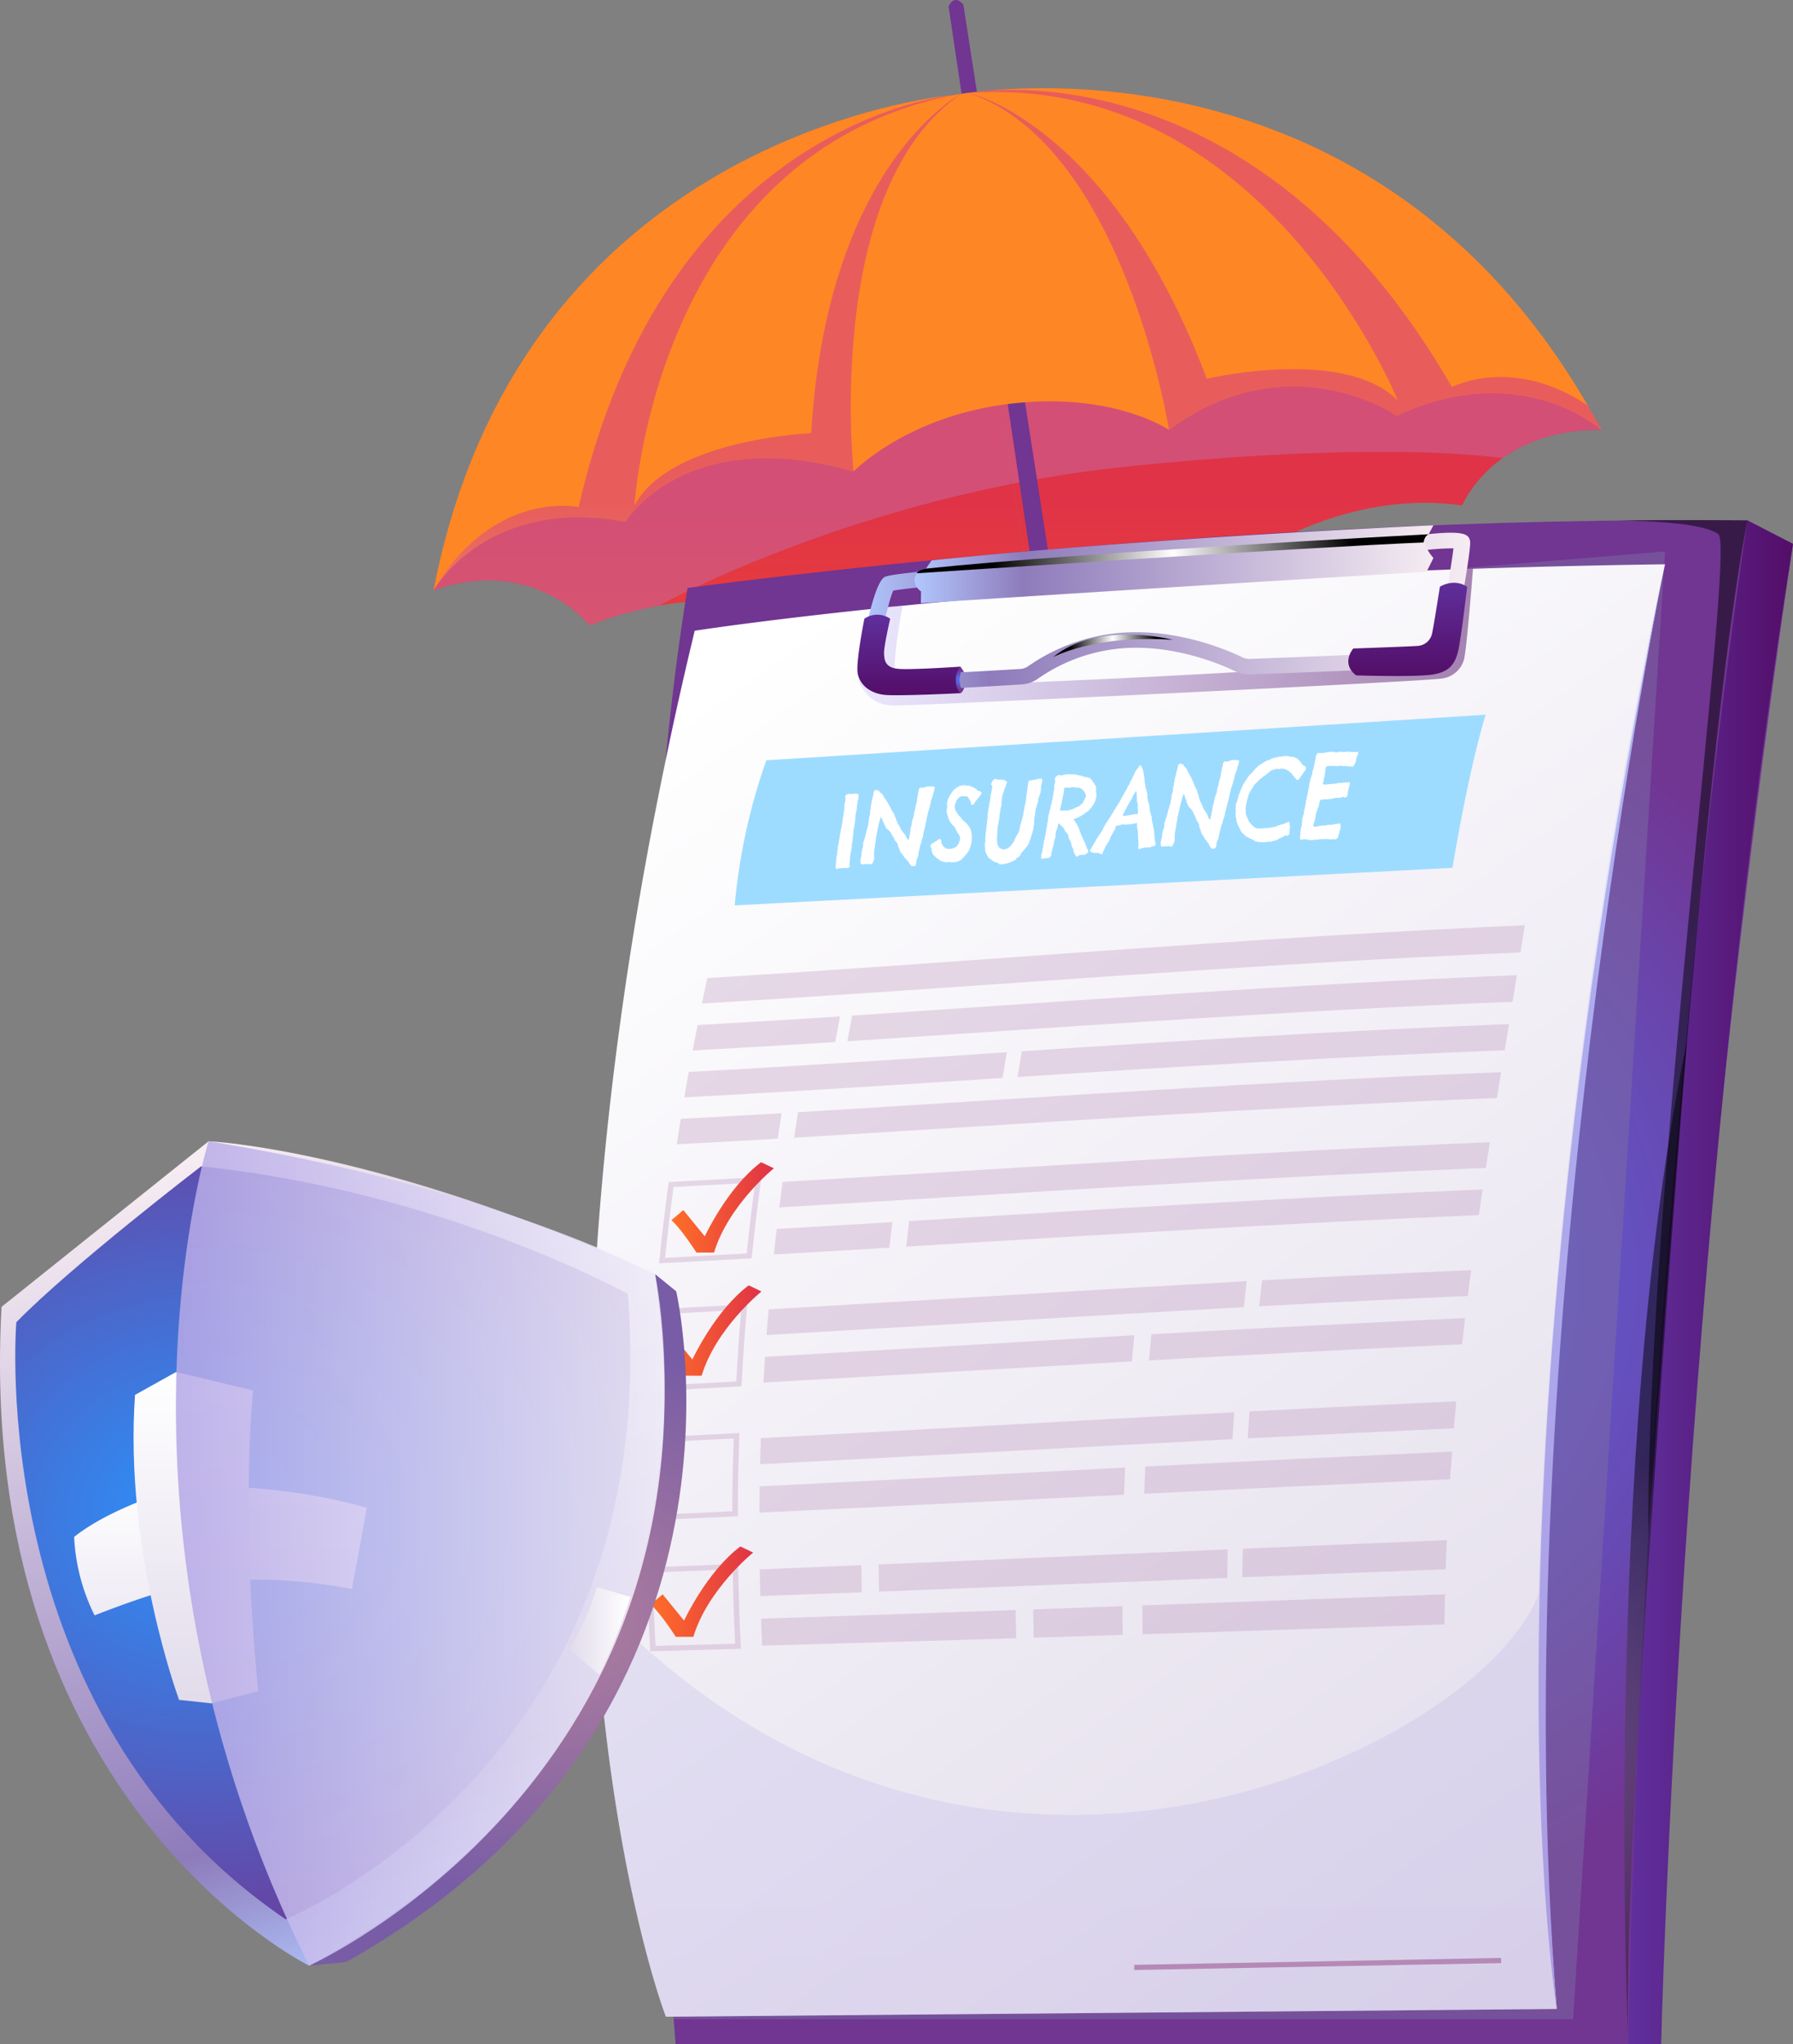 <svg xmlns="http://www.w3.org/2000/svg" xmlns:xlink="http://www.w3.org/1999/xlink" width="565.213" height="644.125" viewBox="0 0 565.213 644.125">
  <rect x="0" y="0" width="565.213" height="644.125" fill="#808080" stroke="none"/>
  <defs>
    <linearGradient id="linear-gradient" x1="0.378" y1="1.727" x2="0.378" y2="0.767" gradientUnits="objectBoundingBox">
      <stop offset="0" stop-color="#ff5c1b"/>
      <stop offset="0.998" stop-color="#e03347"/>
    </linearGradient>
    <linearGradient id="linear-gradient-2" x1="0.456" y1="1.807" x2="0.456" y2="0.809" xlink:href="#linear-gradient"/>
    <radialGradient id="radial-gradient" cx="0.487" cy="0.499" r="0.166" gradientTransform="matrix(6.21, -0.143, 1.937, 2.132, 12.588, -1.396)" gradientUnits="objectBoundingBox">
      <stop offset="0" stop-color="#5178fe"/>
      <stop offset="0.994" stop-color="#713592"/>
    </radialGradient>
    <radialGradient id="radial-gradient-2" cx="0.468" cy="0.268" r="0.931" gradientTransform="matrix(0.448, -0.143, 0.04, 0.605, -2.327, 25.728)" gradientUnits="objectBoundingBox">
      <stop offset="0" stop-color="#ffb934"/>
      <stop offset="1" stop-color="#ff8625"/>
    </radialGradient>
    <linearGradient id="linear-gradient-3" x1="0.435" y1="1.669" x2="0.435" y2="0.824" gradientUnits="objectBoundingBox">
      <stop offset="0.017" stop-color="#fff"/>
      <stop offset="1" stop-color="#d13392"/>
    </linearGradient>
    <linearGradient id="linear-gradient-4" x1="0.455" y1="2.439" x2="0.455" y2="1.211" xlink:href="#linear-gradient-3"/>
    <radialGradient id="radial-gradient-3" cx="0.5" cy="0.5" r="0.435" gradientTransform="translate(-0.199) scale(1.397 1)" xlink:href="#radial-gradient"/>
    <linearGradient id="linear-gradient-5" y1="0.5" x2="1" y2="0.5" gradientUnits="objectBoundingBox">
      <stop offset="0" stop-color="#60309d"/>
      <stop offset="0.994" stop-color="#530e68"/>
    </linearGradient>
    <linearGradient id="linear-gradient-6" x1="0.801" y1="1.019" x2="0.279" gradientUnits="objectBoundingBox">
      <stop offset="0.017" stop-color="#e2dceb"/>
      <stop offset="1" stop-color="#fff"/>
    </linearGradient>
    <linearGradient id="linear-gradient-7" y1="0.5" x2="1" y2="0.5" gradientUnits="objectBoundingBox">
      <stop offset="0" stop-color="#d9d4ff"/>
      <stop offset="0.994" stop-color="#530e68"/>
    </linearGradient>
    <linearGradient id="linear-gradient-8" y1="0.5" x2="1" y2="0.5" gradientUnits="objectBoundingBox">
      <stop offset="0" stop-color="#b2c9ff"/>
      <stop offset="0.212" stop-color="#8e7bbb"/>
      <stop offset="1" stop-color="#f6ecf2"/>
    </linearGradient>
    <radialGradient id="radial-gradient-4" cx="0.5" cy="0.5" r="4.416" gradientTransform="translate(0.46) scale(0.08 1)" gradientUnits="objectBoundingBox">
      <stop offset="0" stop-color="#fff"/>
      <stop offset="1"/>
    </radialGradient>
    <linearGradient id="linear-gradient-10" x1="0.5" y1="1" x2="0.5" gradientUnits="objectBoundingBox">
      <stop offset="0.006" stop-color="#530e68"/>
      <stop offset="1" stop-color="#60309d"/>
    </linearGradient>
    <radialGradient id="radial-gradient-5" cx="0.5" cy="0.5" r="0.369" gradientTransform="translate(-1.19) scale(3.38 1)" xlink:href="#radial-gradient"/>
    <radialGradient id="radial-gradient-6" cx="0.5" cy="0.5" r="1.806" gradientTransform="translate(0.4) scale(0.2 1)" xlink:href="#radial-gradient-4"/>
    <radialGradient id="radial-gradient-7" cx="1.227" cy="0.005" r="0.356" gradientTransform="translate(-3.569) scale(8.137 1)" gradientUnits="objectBoundingBox">
      <stop offset="0" stop-color="#9281a4"/>
      <stop offset="1"/>
    </radialGradient>
    <linearGradient id="linear-gradient-12" x1="0.5" y1="1" x2="0.5" gradientUnits="objectBoundingBox">
      <stop offset="0.017" stop-color="#ab9ce3"/>
      <stop offset="1" stop-color="#aeb3f3"/>
    </linearGradient>
    <linearGradient id="linear-gradient-14" y1="0.5" x2="1" y2="0.5" gradientUnits="objectBoundingBox">
      <stop offset="0" stop-color="#ff6e27"/>
      <stop offset="0.998" stop-color="#e03347"/>
    </linearGradient>
    <radialGradient id="radial-gradient-8" cx="0.318" cy="0.726" r="0.355" gradientTransform="translate(-7.941) scale(16.882 1)" xlink:href="#radial-gradient-7"/>
    <radialGradient id="radial-gradient-9" cx="0.5" cy="0.5" r="0.398" gradientTransform="translate(-0.466) scale(1.931 1)" gradientUnits="objectBoundingBox">
      <stop offset="0" stop-color="#b3819d"/>
      <stop offset="1" stop-color="#785ca6"/>
    </radialGradient>
    <linearGradient id="linear-gradient-17" x1="0.711" y1="0.953" x2="0.395" y2="-0.015" xlink:href="#linear-gradient-8"/>
    <radialGradient id="radial-gradient-10" cx="0.364" cy="0.463" r="0.642" gradientTransform="translate(-0.145) scale(1.289 1)" gradientUnits="objectBoundingBox">
      <stop offset="0" stop-color="#2994fe"/>
      <stop offset="0.994" stop-color="#713592"/>
    </radialGradient>
    <linearGradient id="linear-gradient-18" x1="0.5" y1="1" x2="0.5" gradientUnits="objectBoundingBox">
      <stop offset="0.017" stop-color="#eeebf4"/>
      <stop offset="1" stop-color="#fff"/>
    </linearGradient>
    <linearGradient id="linear-gradient-19" x1="0.5" y1="1" x2="0.5" y2="0" xlink:href="#linear-gradient-6"/>
    <linearGradient id="linear-gradient-20" y1="0.5" x2="1" y2="0.5" gradientUnits="objectBoundingBox">
      <stop offset="0.017" stop-color="#ab9ce3"/>
      <stop offset="1" stop-color="#fff"/>
    </linearGradient>
    <linearGradient id="linear-gradient-22" x1="0" y1="0.5" x2="1" y2="0.5" xlink:href="#linear-gradient-6"/>
  </defs>
  <g id="Group_6223" data-name="Group 6223" transform="translate(-989.787 -1873.724)">
    <g id="Group_5648" data-name="Group 5648" transform="translate(101.576 1840.308)">
      <g id="Group_5636" data-name="Group 5636" transform="translate(1024.868 33.416)">
        <path id="Path_16077" data-name="Path 16077" d="M1118.62,48.718l24.234,158.866s-28.249-11.246-73,3.1l-2.638,1.369s-15.991-6.93-41.624-2.4l-.012,0a116.8,116.8,0,0,0-21.89,6.2s-17.44-22.188-49.179-11.032c0,0,6.658-38.428,33.816-77.419C1012.418,92.82,1052.63,57.785,1118.62,48.718Z" transform="translate(-954.51 -18.786)" fill-rule="evenodd" fill="url(#linear-gradient)"/>
        <path id="Path_16078" data-name="Path 16078" d="M1238.148,155.236c-14.3-.155-24.341,4.032-31.155,8.943h-.015c-9.38,6.76-12.681,14.87-12.681,14.87-34.2-4.879-62.067,13.454-62.067,13.454l-2.939-.6c-39.674-3.253-70.929,16.672-70.929,16.672L1034.128,49.708c82.313-11.308,138.24,26.932,170.422,60.485C1227.256,133.883,1238.148,155.236,1238.148,155.236Z" transform="translate(-870.018 -19.776)" fill-rule="evenodd" fill="url(#linear-gradient-2)"/>
        <path id="Path_16079" data-name="Path 16079" d="M1322.64,124.682c-14.3-.155-24.341,4.032-31.155,8.943h-.015c-1.115-.176-37.592-5.894-119.627,2.766-11.978,1.262-23.537,3.075-34.54,5.235-64.355,12.644-109.987,37.51-111.712,38.461l-.012,0a116.8,116.8,0,0,0-21.89,6.2s-17.44-22.188-49.179-11.032c0,0,6.658-38.428,33.816-77.419l22.733-12.646,117.275-2.349,160.707-3.2C1311.748,103.329,1322.64,124.682,1322.64,124.682Z" transform="translate(-954.51 10.778)" fill="#c76da5" fill-rule="evenodd" opacity="0.5" style="mix-blend-mode: multiply;isolation: isolate"/>
        <path id="Path_16080" data-name="Path 16080" d="M1082.776,368.1l-49.49-332.623s1.513-4.182,4.646-.638l51.559,332.337Z" transform="translate(-870.911 -33.416)" fill-rule="evenodd" fill="url(#radial-gradient)"/>
        <path id="Path_16081" data-name="Path 16081" d="M1322.64,155.295s-.241-.219-.736-.614c-4.4-3.5-28.362-20.33-63.743-3.84,0,0-33.748-23.51-71.813,4.462,0,0-18.7-12.8-52.829-7.869-30.578,4.413-46.6,20.973-46.6,20.973-53.26-15.187-71.906,15.839-71.906,15.839-40.52-7.6-57.834,17.337-60.212,21.147-.1.158-.188.317-.289.477C981.976,63.85,1112.315,50.341,1118.4,49.784c.152-.008.221-.018.221-.018s.8-.149,2.286-.379l.029,0c17.609-2.686,131.658-15.2,197.42,98.222,1.342,2.293,2.651,4.656,3.955,7.071C1322.424,154.874,1322.524,155.085,1322.64,155.295Z" transform="translate(-954.51 -19.834)" fill-rule="evenodd" fill="url(#radial-gradient-2)"/>
        <path id="Path_16082" data-name="Path 16082" d="M1120.772,48.523c-43.475,29.479-34,119.021-34,119.021-53.26-15.187-71.906,15.839-71.906,15.839-40.52-7.6-57.834,17.337-60.212,21.147,18.885-31.47,45.452-25.77,45.452-25.77C1027.2,59.935,1113.317,49.427,1118.251,48.922c.152-.008.221-.018.221-.018-93.94,18.685-100.553,127.714-100.779,129.334,11.234-20.962,55.719-22.767,55.719-22.767,4.994-83.565,45.541-105.984,47.346-106.946Z" transform="translate(-954.362 -18.973)" fill-rule="evenodd" opacity="0.5" fill="url(#linear-gradient-3)" style="mix-blend-mode: multiply;isolation: isolate"/>
        <path id="Path_16083" data-name="Path 16083" d="M1235.453,154.412l-.406,0c-4.4-3.5-28.362-20.33-63.743-3.84,0,0-33.748-23.51-71.813,4.462,0,0-14.121-89.455-63.1-106.158,1.356.3,45.071,10.723,75.037,90.053,0,0,43.2-10.238,60.223,6.841-.7-1.493-42.327-103.449-135.29-96.9,0,0,89-17.153,152.328,92.669,0,0,19.06-10.115,42.814,5.8C1232.84,149.633,1234.149,152,1235.453,154.412Z" transform="translate(-867.654 -19.57)" fill-rule="evenodd" opacity="0.5" fill="url(#linear-gradient-4)" style="mix-blend-mode: multiply;isolation: isolate"/>
      </g>
      <g id="Group_5646" data-name="Group 5646" transform="translate(1074.154 197.294)">
        <path id="Path_16084" data-name="Path 16084" d="M1348.9,124.711s-40.321,261.7-41.583,472.714H996.664s0-.092-.018-.276c-.078-.865-.311-3.721-.678-8.343-2.251-28.837-9.218-126.179-9.257-233.188-.039-54.233,1.706-110.951,6.752-162.477,1.843-19.023,4.133-37.346,6.967-54.564,0,0,167.365-23.074,334.126-21.269Z" transform="translate(-969.625 -117.179)" fill-rule="evenodd" fill="url(#radial-gradient-3)"/>
        <path id="Path_16085" data-name="Path 16085" d="M1174.8,117.255s-32.1,204.77-37.56,480.127h10.329s6.334-252.6,41.573-472.723Z" transform="translate(-809.876 -117.135)" fill-rule="evenodd" fill="url(#linear-gradient-5)"/>
        <path id="Path_16086" data-name="Path 16086" d="M1303.774,122.255l-28.983,462.531H991.228l9.153-437.534Z" transform="translate(-964.831 -112.354)" fill="#7e6da5" fill-rule="evenodd" opacity="0.5" style="mix-blend-mode: multiply;isolation: isolate"/>
        <path id="Path_16087" data-name="Path 16087" d="M1317.292,124.6c-2,9.319-51.869,244.369-34.074,454.982l-230.04,2.007-48.414.423-2.368.02s-17.6-45.118-22.645-131.981a863.423,863.423,0,0,1,.309-101.08c2.814-47.346,9.49-101.614,22.2-162.623q4.134-20.055,9.218-41.084s117.8-18.36,305.893-20.938C1317.37,124.32,1317.35,124.412,1317.292,124.6Z" transform="translate(-978.421 -110.38)" fill-rule="evenodd" fill="url(#linear-gradient-6)"/>
        <path id="Path_16088" data-name="Path 16088" d="M1026.418,137.173s-9.082,20.042-6.359,24.53,5.553,6.154,10.067,6.426,168.731-7.572,173.5-8.533a8.323,8.323,0,0,0,6.736-6.052c.967-4.556,2.8-28.5,2.8-28.5h-3.428s-2.636,23.5-9.022,27.174S1035,163.2,1031.881,161.771s1.48-25.07,1.48-25.07Z" transform="translate(-934.775 -109.691)" fill-rule="evenodd" opacity="0.5" fill="url(#linear-gradient-7)" style="mix-blend-mode: multiply;isolation: isolate"/>
        <g id="Group_5637" data-name="Group 5637" transform="translate(84.64 3.994)">
          <path id="Path_16089" data-name="Path 16089" d="M1031.808,168.891a24.782,24.782,0,0,1-2.634-.094c-4.669-.593-9.69-2.879-9.69-6.506,0-.258,4.225-27.462,8.445-29.177,2.15-.876,14.3-1.944,19.419-2.363l.443,4.877c-6.99.573-14.862,1.381-17.3,1.864-1.742,3.644-5.444,21.3-5.827,24.555a9.757,9.757,0,0,0,5.188,1.9c2.241.288,18.2-.413,40.661-1.774a4.828,4.828,0,0,0,2.552-.9,59.538,59.538,0,0,1,32.775-10.678c16.552-.307,30.772,5.988,34.724,7.914a4.925,4.925,0,0,0,2.379.5c1.847-.078,4.753-.188,8.282-.321,13.456-.507,41.459-1.561,44.481-2.277,3.834-.91,6.126-3.083,7-6.641,1.032-4.194,3.731-20.22,4.374-25.617a78.074,78.074,0,0,0-9.075.589l-.622-4.861c13.165-1.514,14.486-.147,14.93,1.948.484,2.3-3.914,26.343-4.58,29.052-1.319,5.366-5.042,8.922-10.772,10.279-3.265.775-24.283,1.62-45.528,2.42-3.518.133-6.417.241-8.257.319a10.277,10.277,0,0,1-4.97-1.035c-3.677-1.794-16.867-7.625-32.269-7.373a54.02,54.02,0,0,0-29.735,9.673,10.137,10.137,0,0,1-5.357,1.894C1058.8,167.785,1039.334,168.891,1031.808,168.891Z" transform="translate(-1019.484 -119.235)" fill="url(#linear-gradient-8)"/>
        </g>
        <path id="Path_16090" data-name="Path 16090" d="M1033.442,129.109l-1.771,2.59a3.789,3.789,0,0,0-3.564,3.2c-.348,2.473,2.018,3.981,2.018,3.981l-.037,3.719s102.372-6.629,159.4-9.894l2.172-4.376s-4.625-4.808-1.519-7.455l1.519-2.831S1103.1,121.836,1033.442,129.109Z" transform="translate(-925.73 -116.385)" fill-rule="evenodd" fill="url(#linear-gradient-8)"/>
        <path id="Path_16091" data-name="Path 16091" d="M1028.426,131.784s125.124-8.355,159.781-9.714c0,0,.138-1.972,1.563-2.584,0,0-110.591,5.749-158.475,10.829C1031.3,130.315,1029.016,130.571,1028.426,131.784Z" transform="translate(-925.355 -115.002)" fill-rule="evenodd" fill="url(#radial-gradient-4)" style="mix-blend-mode: screen;isolation: isolate"/>
        <path id="Path_16092" data-name="Path 16092" d="M1095.981,148.016s-4.059,4.612.894,8.466c0,0,19.221.614,24.384-.305s7.066-3.361,8.026-8.552,2.591-19.041,2.591-19.041-3.547-2.852-8.593-.051c0,0-1.977,12.644-2.422,14.538a4.96,4.96,0,0,1-4.514,4.12C1114.332,147.372,1095.981,148.016,1095.981,148.016Z" transform="translate(-855.325 -107.53)" fill-rule="evenodd" fill="url(#linear-gradient-10)"/>
        <path id="Path_16093" data-name="Path 16093" d="M1051.968,157.163s-3.139-2.647-.13-8.358c0,0-14.931,1.021-19.338.714s-4.656-2.686-4.763-4.828,1.933-10.982,1.933-10.982a7.139,7.139,0,0,0-8.131,0s-2.721,13.493-2.113,17.169c.573,3.468,3.8,6.563,9.17,6.868S1051.968,157.163,1051.968,157.163Z" transform="translate(-935 -102.606)" fill-rule="evenodd" fill="url(#linear-gradient-10)"/>
        <path id="Path_16094" data-name="Path 16094" d="M1035.862,140.811,1037,142.5l-1.006.082a8.431,8.431,0,0,0,0,4.916l1.006-.088s.029.636-1.006,1.764c0,0-1.6-1.066-1.6-4.049A5.9,5.9,0,0,1,1035.862,140.811Z" transform="translate(-919.024 -94.613)" fill-rule="evenodd" fill="url(#radial-gradient-5)"/>
        <path id="Path_16095" data-name="Path 16095" d="M1049.239,142.8s12.79-7.155,37.772-5.506C1087.011,137.29,1063.426,131.068,1049.239,142.8Z" transform="translate(-903.268 -99.556)" fill-rule="evenodd" fill="url(#radial-gradient-6)" style="mix-blend-mode: screen;isolation: isolate"/>
        <path id="Path_16096" data-name="Path 16096" d="M1135.374,117.355s26.656-.16,32.246,4.323c5.436,4.36-22.729,209.985-22.11,315.3,0,0,16.8-246.922,31.277-319.666C1176.786,117.314,1155.153,117.018,1135.374,117.355Z" transform="translate(-811.859 -117.194)" fill-rule="evenodd" opacity="0.5" fill="url(#radial-gradient-7)" style="mix-blend-mode: screen;isolation: isolate"/>
        <path id="Path_16097" data-name="Path 16097" d="M1000.574,208.637,1226.843,196.8s4.621-28.821,10.438-48.242l-226.74,14.364A186.551,186.551,0,0,0,1000.574,208.637Z" transform="translate(-954.912 -87.205)" fill="#9edcff" fill-rule="evenodd"/>
        <g id="Group_5638" data-name="Group 5638" transform="translate(77.442 72.991)">
          <path id="Path_16098" data-name="Path 16098" d="M1020.512,184.163a.61.61,0,0,1-.262.336,1.159,1.159,0,0,0-.334.278.361.361,0,0,1-.175-.035.427.427,0,0,0-.2-.035.314.314,0,0,0-.2.012,1.173,1.173,0,0,1-.258.045.464.464,0,0,1-.165-.022.407.407,0,0,0-.161-.023c-.149.01-.3.023-.451.043s-.32.033-.507.043a2.228,2.228,0,0,0-.268.029.324.324,0,0,1-.253-.063c-.157.051-.32.106-.487.166a1.865,1.865,0,0,1-.528.106.432.432,0,0,1-.134-.3.337.337,0,0,0-.14-.266,4.378,4.378,0,0,1,.08-.614,3.579,3.579,0,0,0,.064-.675,1.876,1.876,0,0,0,.017-.2,1.489,1.489,0,0,1,.017-.2c-.006-.08-.015-.155-.021-.225a.812.812,0,0,1,.008-.231.8.8,0,0,1,.058-.2.967.967,0,0,0,.06-.2,1.271,1.271,0,0,0,.006-.321,1.507,1.507,0,0,1,.008-.321,2.652,2.652,0,0,1,.085-.37,1.765,1.765,0,0,0,.078-.311c.035-.223.062-.454.078-.689s.043-.464.078-.69a2.207,2.207,0,0,1,.078-.325,2.151,2.151,0,0,0,.078-.325.585.585,0,0,0,0-.2c-.012-.051-.019-.108-.029-.166a.985.985,0,0,1,.051-.43,1.18,1.18,0,0,0,.1-.219,1.282,1.282,0,0,0,.008-.229,1.17,1.17,0,0,1,.054-.354c.033-.205.078-.475.14-.816s.113-.64.154-.9a1.842,1.842,0,0,1,.105-.4.347.347,0,0,0-.07-.36c.138-.415.233-.737.286-.964a4.481,4.481,0,0,0,.091-.949.3.3,0,0,0,.132-.223.8.8,0,0,1,.054-.246,8.8,8.8,0,0,0,.148-.955,5.288,5.288,0,0,1,.107-.522,2.3,2.3,0,0,0,.076-.495.672.672,0,0,0,.01-.243.148.148,0,0,1,.019-.123,5.584,5.584,0,0,1,.142-1.013c.07-.268.122-.516.159-.741a1.28,1.28,0,0,0,.012-.274.57.57,0,0,1,.037-.246c.023-.145.045-.268.072-.37a1.952,1.952,0,0,0,.047-.4c.037-.246.08-.512.126-.8a.8.8,0,0,0-.1-.63.474.474,0,0,0,.113-.374.861.861,0,0,1,.031-.366c.008-.063.031-.174.066-.34s.072-.307.107-.432a.678.678,0,0,1,.058-.188.534.534,0,0,0,.051-.156.812.812,0,0,0-.029-.344.549.549,0,0,1,.126-.454,1.122,1.122,0,0,0-.138-.29.289.289,0,0,1-.027-.272.657.657,0,0,1,.3-.421,2.227,2.227,0,0,1,.528-.223.326.326,0,0,0,.223-.08.155.155,0,0,1,.107-.07.419.419,0,0,1,.206.029c.062.023.12.045.173.063a1.689,1.689,0,0,0,.365-.018c.136-.02.214.008.241.088.155-.035.305-.074.451-.115a2.351,2.351,0,0,1,.449-.082.175.175,0,0,1,.134.035.23.23,0,0,0,.163.029.163.163,0,0,0,.161-.043.118.118,0,0,1,.156-.014.86.86,0,0,0,.256.164c.089.031.175.065.264.1a.753.753,0,0,1,.047.344c-.014.135-.021.272-.025.415-.023.143-.041.282-.049.415s-.029.26-.05.387c-.043.164-.093.323-.14.468a2.77,2.77,0,0,0-.117.466,1.282,1.282,0,0,0-.035.507.592.592,0,0,1-.142.454,2.064,2.064,0,0,0,.058.272c.019.057-.019.143-.111.252a.647.647,0,0,1,.041.452,4.815,4.815,0,0,0-.111.528c-.023.166-.052.346-.082.542s-.072.4-.124.6a2.294,2.294,0,0,1-.093.421.7.7,0,0,0-.053.172,2.95,2.95,0,0,1-.021.657.993.993,0,0,0,.035.5,1.305,1.305,0,0,0-.095.419.568.568,0,0,1,0,.168,1.533,1.533,0,0,1-.074.3.833.833,0,0,0-.046.293.345.345,0,0,1,0,.231.774.774,0,0,0-.025.26,1.092,1.092,0,0,0-.085.45.6.6,0,0,1,.006.229,1.319,1.319,0,0,1-.107.329,1.268,1.268,0,0,0-.107.329.774.774,0,0,1-.049.307l-.084.19a.7.7,0,0,1,.031.256.759.759,0,0,0,.027.26.325.325,0,0,1-.025.245.715.715,0,0,0-.078.25.8.8,0,0,0,.006.307,1.868,1.868,0,0,1,.041.272,2.107,2.107,0,0,1-.076.309,1.792,1.792,0,0,0-.076.313,2.685,2.685,0,0,0-.066.78,1.964,1.964,0,0,1-.087.726,1.121,1.121,0,0,1-.089.3,1.15,1.15,0,0,0-.087.3.551.551,0,0,0,.006.227,1.274,1.274,0,0,1,.027.26,3.126,3.126,0,0,1-.068.706q-.08.437-.148.868c-.076.372-.157.759-.237,1.162a5.037,5.037,0,0,0-.116,1.1,4.658,4.658,0,0,1-.08,1.045,5.05,5.05,0,0,0-.118.741c.01.063.023.129.039.2s.027.147.035.229a2.754,2.754,0,0,0,.037.29A.406.406,0,0,1,1020.512,184.163Z" transform="translate(-1015.992 -148.065)" fill="#fff"/>
          <path id="Path_16099" data-name="Path 16099" d="M1043.267,160.4c-.039.235-.095.546-.169.941a2.719,2.719,0,0,1-.3.886,4.1,4.1,0,0,1-.307,1.246,9.976,9.976,0,0,0-.419,1.256,5.335,5.335,0,0,0-.113.606,3.2,3.2,0,0,1-.138.606,3.577,3.577,0,0,0-.169.593c-.052.225-.1.452-.159.689a4.321,4.321,0,0,1-.163.481,4.05,4.05,0,0,0-.163.481c-.052.194-.091.374-.12.544a4.4,4.4,0,0,1-.111.511c-.109.426-.192.824-.253,1.2s-.13.737-.206,1.1c-.062.258-.121.514-.171.769s-.105.5-.161.73c-.064.28-.128.54-.186.784s-.12.483-.175.718c-.037.108-.07.231-.1.37s-.057.278-.082.424a.961.961,0,0,0-.013.239.683.683,0,0,1-.043.268,1.519,1.519,0,0,1-.076.288c-.035.086-.076.184-.132.291a8.042,8.042,0,0,0-.2.8,5.091,5.091,0,0,1-.235.833.228.228,0,0,1-.049.221,1.338,1.338,0,0,0-.142.26c-.085.4-.174.814-.272,1.228s-.179.792-.253,1.131c-.039.231-.077.485-.111.761a5.513,5.513,0,0,1-.181.829,1.769,1.769,0,0,1-.124.258,3.2,3.2,0,0,0-.159.291,1.8,1.8,0,0,0-.124.493c-.02.18-.051.387-.089.618a1.91,1.91,0,0,1-.006.377,1.261,1.261,0,0,1-.173.372c-.072.1-.144.2-.217.309a1.618,1.618,0,0,1-.478.027.961.961,0,0,0-.425.057,1.732,1.732,0,0,0-.289-.19.607.607,0,0,1-.249-.25.772.772,0,0,0-.163-.288.327.327,0,0,1-.1-.137,2.891,2.891,0,0,1-.247-.362.374.374,0,0,1-.041-.246.266.266,0,0,1-.149-.039.481.481,0,0,1-.107-.1.178.178,0,0,0-.109-.166.671.671,0,0,1-.181-.1.314.314,0,0,1-.035-.2c.006-.094-.072-.1-.231-.033a.189.189,0,0,0-.027-.17c-.035-.029-.033-.1.006-.205a.767.767,0,0,0-.21-.078.839.839,0,0,1-.21-.084.4.4,0,0,1-.122-.18l-.111-.274a.969.969,0,0,1-.15-.162c-.056-.07-.1-.125-.125-.164-.095-.1-.14-.166-.136-.2a.133.133,0,0,0-.039-.108c-.08-.078-.148-.149-.2-.205a.857.857,0,0,0-.186-.147,1.059,1.059,0,0,0-.095-.274.386.386,0,0,0-.194-.176.711.711,0,0,1-.033-.231.241.241,0,0,0-.043-.168.413.413,0,0,1-.095-.182.656.656,0,0,0-.02-.125,1.713,1.713,0,0,1-.2-.378c-.033-.09-.062-.176-.084-.258-.074-.119-.126-.2-.155-.239s-.056-.07-.07-.088a.912.912,0,0,1-.058-.34,1.254,1.254,0,0,0-.049-.37.5.5,0,0,0-.146-.227.664.664,0,0,1-.167-.252c-.027-.061-.058-.129-.091-.213a.355.355,0,0,0-.153-.174c-.093-.119-.159-.182-.206-.19a.175.175,0,0,1-.114-.07,2.12,2.12,0,0,1-.118-.319c-.021-.092-.045-.178-.068-.258a.794.794,0,0,1-.15-.27,1.828,1.828,0,0,0-.078-.213,1.647,1.647,0,0,0-.346-.44.651.651,0,0,1-.2-.514,2.1,2.1,0,0,1-.245-.293c-.068-.1-.138-.207-.21-.327-.064-.182-.136-.28-.219-.3a.248.248,0,0,1-.167-.082.285.285,0,0,0-.167-.266.268.268,0,0,1-.171-.237.131.131,0,0,1-.152-.02.919.919,0,0,1-.105-.117,1.461,1.461,0,0,1-.257-.135.413.413,0,0,1-.07-.166,1.323,1.323,0,0,0-.066-.2.852.852,0,0,0-.146-.145.383.383,0,0,1-.115-.147c-.064-.18-.109-.321-.14-.423a.293.293,0,0,0-.206-.2,1.006,1.006,0,0,0-.041-.352c-.031-.09-.068-.186-.107-.286-.087-.158-.15-.268-.186-.329a1.512,1.512,0,0,0-.1-.145c-.076-.1-.107-.172-.091-.225s.02-.088,0-.11c-.087-.156-.142-.266-.171-.327s-.053-.119-.082-.178a1.378,1.378,0,0,0-.171-.327c-.045-.059-.084-.108-.115-.147a24.853,24.853,0,0,0-.858,3.177q-.334,1.661-.68,3.5a4.508,4.508,0,0,0-.054.593,3.3,3.3,0,0,1-.089.651.835.835,0,0,1-.06.19.339.339,0,0,0-.029.188,3.531,3.531,0,0,0-.045.45,3.914,3.914,0,0,1-.058.544c-.027.168-.064.4-.109.687s-.085.581-.111.872a3.72,3.72,0,0,0-.049.667c0,.215,0,.438,0,.663,0,.207.016.417.037.632a1.83,1.83,0,0,1-.045.636,1.19,1.19,0,0,1-.171.46.75.75,0,0,0-.113.454,2.757,2.757,0,0,0-.291.342.683.683,0,0,1-.3.248.525.525,0,0,1-.255-.045.991.991,0,0,0-.252-.08c-.119.049-.2.055-.253.014a.225.225,0,0,1-.074-.055,1.452,1.452,0,0,0-.414.084.342.342,0,0,1-.387-.1,1.294,1.294,0,0,0-.179.072.423.423,0,0,1-.173.043,1.158,1.158,0,0,1-.276-.016.481.481,0,0,0-.285.047l-.266.016a1.192,1.192,0,0,1-.369-.043.892.892,0,0,1-.148-.3c-.035-.245-.062-.426-.08-.548a2.944,2.944,0,0,1-.029-.338.692.692,0,0,1,.052-.155.682.682,0,0,0,.057-.19,1.25,1.25,0,0,0,.021-.215,1.381,1.381,0,0,1,.015-.186,1.128,1.128,0,0,1,.07-.25,1.694,1.694,0,0,0,.07-.282,5.028,5.028,0,0,0,.055-.526c.01-.184.023-.389.044-.618a1.053,1.053,0,0,0,.012-.168.821.821,0,0,1,.012-.17,6.485,6.485,0,0,1,.272-.925,3.714,3.714,0,0,0,.2-1.041,1.2,1.2,0,0,0,.008-.311,1.03,1.03,0,0,1,.008-.307,3.378,3.378,0,0,1,.124-.532c.053-.166.105-.333.148-.5a.257.257,0,0,0,.057-.186.242.242,0,0,1,.025-.156.421.421,0,0,1,.086-.19,1.305,1.305,0,0,0,.113-.188,2.832,2.832,0,0,1,.13-.655c.076-.25.152-.554.227-.906a2.447,2.447,0,0,1,.171-.736,2.247,2.247,0,0,0,.173-.55,2.227,2.227,0,0,1,.115-.468c.047-.127.089-.243.124-.346l.06-.376a1.14,1.14,0,0,0,.086-.466.757.757,0,0,1,0-.245.892.892,0,0,0,.095-.331c.008-.113.01-.219.008-.323a.478.478,0,0,0,.078-.221,1.145,1.145,0,0,0-.033-.243,7.936,7.936,0,0,1,.247-1.125,2.777,2.777,0,0,0,.144-.808.826.826,0,0,0,.008-.229c-.01-.053-.023-.108-.031-.17a1.616,1.616,0,0,1,.093-.5,1.153,1.153,0,0,0,.087-.282.452.452,0,0,0,.025-.248c-.014-.08-.027-.16-.033-.243a1.009,1.009,0,0,1,.1-.252.165.165,0,0,0-.043-.243,1.152,1.152,0,0,0,.122-.423.709.709,0,0,1,0-.2.7.7,0,0,0,.076-.3.2.2,0,0,1-.012-.108.4.4,0,0,0,.066-.237.306.306,0,0,1-.006-.135l.1-.252c.031-.084.066-.182.1-.286a.913.913,0,0,0,.006-.215.923.923,0,0,1,.006-.215c.041-.145.083-.284.122-.409s.074-.241.109-.346a.747.747,0,0,0,.052-.235.556.556,0,0,1,.045-.2,3.07,3.07,0,0,0,.136-.687,1.379,1.379,0,0,1,.1-.467.83.83,0,0,1,.47-.393.471.471,0,0,1,.559.094,2.406,2.406,0,0,1,.482.049c.136.029.188.158.148.387a.177.177,0,0,1,.2.106.309.309,0,0,0,.154.17,1.1,1.1,0,0,1,.4.276c.126.153.216.258.272.315a.573.573,0,0,1,.128.174,1.094,1.094,0,0,1,.111.27.1.1,0,0,0,.056.086,1.337,1.337,0,0,1,.124.19c.051.086.1.172.142.252a2.636,2.636,0,0,0,.254.331,1.683,1.683,0,0,1,.251.366.774.774,0,0,1,.109.192.456.456,0,0,0,.136.19c.105.156.214.327.326.513s.223.379.34.575c.041.1.083.2.124.284a.474.474,0,0,0,.216.215.541.541,0,0,0,.256.5,1.19,1.19,0,0,0,.173.481,1.734,1.734,0,0,1,.21.448,2,2,0,0,1,.276.366c.072.127.152.262.243.4a.479.479,0,0,1,.074.151.557.557,0,0,0,.095.178.4.4,0,0,1,.113.254.25.25,0,0,0,.043.166,1.485,1.485,0,0,0,.089.227,1.449,1.449,0,0,1,.091.227,3.8,3.8,0,0,1,.321.782,5.069,5.069,0,0,0,.2.636,3.753,3.753,0,0,1,.188.389c.039.1.072.19.1.272a3.573,3.573,0,0,1,.27.385c.076.117.144.233.21.342s.136.223.21.342a1,1,0,0,1,.109.274.5.5,0,0,1-.006.123c.115.1.169.16.165.192a.069.069,0,0,0,.045.072,3.715,3.715,0,0,0,.437.732c.183.25.369.479.557.7.092.117.187.225.28.323a1.151,1.151,0,0,1,.245.385,1.134,1.134,0,0,0,.107.291.339.339,0,0,1,.049.106,2.715,2.715,0,0,0,.318.526,1.794,1.794,0,0,0,.474.421,3.74,3.74,0,0,0,.1-.43c.023-.135.041-.256.058-.362s.033-.2.047-.284a.373.373,0,0,1,.149-.229,4.411,4.411,0,0,1-.033-.479.913.913,0,0,1,.175-.559,1,1,0,0,1,.012-.423.542.542,0,0,0,.039-.237.573.573,0,0,0,0-.205.617.617,0,0,1,.006-.2,1.653,1.653,0,0,1,.116-.522c.064-.18.125-.379.179-.591.056-.358.12-.732.181-1.121a6.3,6.3,0,0,1,.254-1.033.73.73,0,0,1,.087-.2c.054-.088.091-.151.115-.194a.981.981,0,0,1,.074-.366.948.948,0,0,0,.089-.272,3.2,3.2,0,0,0,.041-.44,3.624,3.624,0,0,1,.1-.6,1.857,1.857,0,0,1,.117-.554,3.721,3.721,0,0,0,.163-.466.675.675,0,0,1,.023-.329,2.112,2.112,0,0,0,.084-.334,1.549,1.549,0,0,0,.019-.205,2.068,2.068,0,0,1,.024-.237,1.419,1.419,0,0,1,.122-.4,2.577,2.577,0,0,0,.145-.372c.024-.145.045-.289.055-.424a1.376,1.376,0,0,1,.147-.464,1.278,1.278,0,0,1-.048-.217c-.012-.059-.025-.141-.043-.245a2.822,2.822,0,0,0,.249-.939,5.685,5.685,0,0,1,.183-1.029.649.649,0,0,1,.08-.319.4.4,0,0,0,.048-.129.5.5,0,0,0-.013-.262.332.332,0,0,1,.01-.235,2.768,2.768,0,0,1,.266-.35.812.812,0,0,1,.34-.262.364.364,0,0,1,.276.025.5.5,0,0,0,.27.055,1.893,1.893,0,0,0,.68-.137c.249-.094.482-.17.7-.233a1.8,1.8,0,0,1,.67-.055,2.378,2.378,0,0,0,.779-.068,5.854,5.854,0,0,1,.656.1,1.413,1.413,0,0,0,.268.074A.193.193,0,0,1,1043.267,160.4Z" transform="translate(-1011.973 -149.171)" fill="#fff"/>
          <path id="Path_16100" data-name="Path 16100" d="M1046.567,162.365a.621.621,0,0,1-.173.46,1.447,1.447,0,0,0-.3.536.83.83,0,0,1-.161.123.556.556,0,0,0-.173.188c-.1.182-.206.286-.3.313a1.98,1.98,0,0,1-.284.436,3.243,3.243,0,0,0-.309.407c-.019.11-.062.17-.128.188a.332.332,0,0,0-.169.09,1.863,1.863,0,0,1-.67.978,1.956,1.956,0,0,1-.6-.111.3.3,0,0,1-.027-.252.559.559,0,0,0,.008-.29,2.147,2.147,0,0,0-.076-.217,1.943,1.943,0,0,1-.074-.215.745.745,0,0,0-.111-.182c-.043-.061-.082-.11-.113-.151a.376.376,0,0,0-.126-.229.259.259,0,0,1-.1-.07l-.08-.184c-.029-.063-.054-.125-.081-.186a1.12,1.12,0,0,1-.1-.151c-.037-.059-.07-.111-.1-.151a.685.685,0,0,0-.181-.1.088.088,0,0,1-.07-.074,1.413,1.413,0,0,0-.678-.135,3.86,3.86,0,0,1-.532.01.532.532,0,0,1-.167-.016.453.453,0,0,0-.34.027c-.062.024-.12.051-.182.076a.331.331,0,0,1-.173.031.209.209,0,0,0-.144.027.856.856,0,0,0-.227.192.359.359,0,0,1-.247.131,1.923,1.923,0,0,1-.375.487,1.161,1.161,0,0,0-.266.323c-.029.067-.08.207-.152.425-.07.172-.15.381-.245.618a2.131,2.131,0,0,0-.165.649,1.561,1.561,0,0,0,0,.646,2.434,2.434,0,0,1,.07.581.251.251,0,0,1,.128.149c.021.063.039.135.064.219.043.059.085.119.122.18a.244.244,0,0,0,.192.11.3.3,0,0,0,.017.221.24.24,0,0,1,.025.19,1.558,1.558,0,0,1,.427.442.428.428,0,0,0,.167.258c.06.027.066.086.012.174a.454.454,0,0,1,.256.139c.045.061.082.112.115.151a1.045,1.045,0,0,1,.384.37.721.721,0,0,0,.311.309.379.379,0,0,0,.07.25.434.434,0,0,1,.068.248c.095-.025.159-.012.186.051s.1.078.214.051a.309.309,0,0,0,.118.213c.06.039.121.076.192.113.175.178.317.317.431.415a2.08,2.08,0,0,1,.307.329.354.354,0,0,0,.089.135.986.986,0,0,1,.093.106,6.437,6.437,0,0,1,.5.683,3.115,3.115,0,0,0,.359.5,2.166,2.166,0,0,0,.239.872.828.828,0,0,0,.155.565,1.115,1.115,0,0,0-.033.528c.031.139.066.27.1.4a2.187,2.187,0,0,1,.031.381,1.081,1.081,0,0,1-.052.385.486.486,0,0,1-.043.245.347.347,0,0,0-.029.178,1.188,1.188,0,0,0-.01.321c.006.106.01.223.006.352a1.32,1.32,0,0,0-.1.436.844.844,0,0,1-.01.209,3.168,3.168,0,0,1-.148.393.714.714,0,0,0-.068.389.458.458,0,0,0-.155.424.637.637,0,0,1-.124.233,1.125,1.125,0,0,0-.14.17,1.3,1.3,0,0,1-.144.52,2.454,2.454,0,0,1-.208.331.523.523,0,0,1-.274.209c-.006.151-.039.243-.089.276a.387.387,0,0,0-.118.121,1.461,1.461,0,0,1-.342.452,3.479,3.479,0,0,0-.352.356,3.89,3.89,0,0,1-.309.338c-.109.113-.222.225-.334.34-.068.066-.14.145-.22.235s-.142.156-.188.205a.5.5,0,0,1-.2.106,1.711,1.711,0,0,0-.283.112,5.675,5.675,0,0,1-.53.254,2.811,2.811,0,0,1-.424.121,1.08,1.08,0,0,0-.363.1.347.347,0,0,1-.136.057.525.525,0,0,1-.229-.035.835.835,0,0,0-.2-.068.8.8,0,0,1-.464.121c-.144-.014-.317-.033-.517-.065a2.172,2.172,0,0,0-.369-.027.658.658,0,0,1-.361-.09c-.118.047-.249.108-.392.18a2.26,2.26,0,0,0-.536-.1,2.977,2.977,0,0,1-.569-.094.789.789,0,0,1-.208-.086c-.068-.037-.136-.074-.2-.113a.471.471,0,0,0-.27-.031.372.372,0,0,1-.245-.033,1.487,1.487,0,0,1-.144-.133,1.312,1.312,0,0,0-.144-.135,1.413,1.413,0,0,0-.286-.205.273.273,0,0,1-.142-.215c-.2.057-.319.02-.371-.106a.286.286,0,0,0-.307-.17.191.191,0,0,1-.012-.172.208.208,0,0,0-.01-.176c-.091-.035-.148-.031-.183.012a.139.139,0,0,1-.159.041,1.211,1.211,0,0,0-.068-.184,1.288,1.288,0,0,1-.066-.188.429.429,0,0,0-.178-.115.476.476,0,0,1-.214-.207.585.585,0,0,0-.1-.2.737.737,0,0,1-.074-.074,2.782,2.782,0,0,1-.171-.542,1.1,1.1,0,0,0-.167-.419l.068-.415a4.313,4.313,0,0,0-.268-.644,1.39,1.39,0,0,1-.068-.847.591.591,0,0,0,.15-.153,1.35,1.35,0,0,1,.122-.149.5.5,0,0,1,.2-.092.508.508,0,0,0,.2-.092,1.948,1.948,0,0,1,.336-.18.508.508,0,0,0,.272-.3.6.6,0,0,0,.264-.078,2.924,2.924,0,0,1,.276-.145,1.284,1.284,0,0,1,.282-.192.738.738,0,0,0,.122-.055c.064-.068.128-.135.183-.2a1.3,1.3,0,0,1,.181-.17c.107.035.177.035.212,0s.115-.014.251.059a1.08,1.08,0,0,1,.307.835,1.124,1.124,0,0,0,.074.469c.045.1.091.207.128.309a2.544,2.544,0,0,0,.285.458,2.008,2.008,0,0,0,.4.417,2.021,2.021,0,0,1,.266.237,2.571,2.571,0,0,0,.214.211.649.649,0,0,0,.206.018,1.066,1.066,0,0,1,.26.016,1.906,1.906,0,0,1,.19.053.454.454,0,0,0,.163.02,4.106,4.106,0,0,0,.777,0,3.222,3.222,0,0,0,.728-.192c.159-.051.313-.108.458-.17a1.814,1.814,0,0,0,.418-.233,3.4,3.4,0,0,0,.411-.378,3.1,3.1,0,0,0,.352-.5.98.98,0,0,1,.142-.28.2.2,0,0,0,.06-.115.838.838,0,0,0,.068-.229,1.943,1.943,0,0,1,.079-.289c.031-.086.068-.18.1-.278a1.22,1.22,0,0,1,.093-.213,1.65,1.65,0,0,0,.023-.464,2.623,2.623,0,0,1,0-.462,3.07,3.07,0,0,0-.2-.305.722.722,0,0,1-.126-.4c-.126-.141-.256-.28-.39-.421a.859.859,0,0,1-.181-.651.3.3,0,0,0-.185-.067.32.32,0,0,1-.181-.068.681.681,0,0,0-.072-.5c-.076-.121-.165-.243-.256-.364a.508.508,0,0,0-.07-.168.568.568,0,0,0-.107-.1c-.05-.145-.111-.227-.183-.243-.095-.1-.2-.2-.311-.3a3.013,3.013,0,0,1-.542-.675,2.893,2.893,0,0,0-.593-.7.729.729,0,0,0-.074-.407,1.266,1.266,0,0,0-.2-.27,1.9,1.9,0,0,0-.344-1.113.343.343,0,0,0,.014-.252,1.058,1.058,0,0,1-.068-.248,1.27,1.27,0,0,0-.091-.293.771.771,0,0,0-.068-.1,3.771,3.771,0,0,1,.017-.524,1.269,1.269,0,0,0-.037-.516,1.5,1.5,0,0,1,.109-.231.7.7,0,0,0,.084-.26,2.085,2.085,0,0,1,0-.471c.014-.086-.008-.125-.066-.121a.673.673,0,0,0,.045-.428,1.446,1.446,0,0,1-.042-.424,4.441,4.441,0,0,1,.105-.466c.045-.16.089-.3.126-.4a1.347,1.347,0,0,1,.142-.516c.082-.172.152-.305.2-.4a3.513,3.513,0,0,1,.323-.591c.124-.178.241-.356.357-.534a1.976,1.976,0,0,0,.237-.493.871.871,0,0,0,.3-.311,1.429,1.429,0,0,1,.251-.334c.264-.231.429-.372.493-.423a4.288,4.288,0,0,1,.4-.315l.363-.254a1.159,1.159,0,0,0,.369-.19.225.225,0,0,1,.126-.07,1.248,1.248,0,0,0,.293-.09.233.233,0,0,1,.091-.037,1.494,1.494,0,0,1,.41-.1,3.316,3.316,0,0,0,.433-.068c.093-.008.2-.022.311-.041a1.084,1.084,0,0,1,.393.014.638.638,0,0,1,.183.065.649.649,0,0,0,.188.063,3.276,3.276,0,0,0,.909-.076l.161.127a1.541,1.541,0,0,0,.161.131.788.788,0,0,1,.6.266,1.307,1.307,0,0,1,.635.219c.132.106.254.205.369.3a.575.575,0,0,1,.13.051.215.215,0,0,0,.169-.016.642.642,0,0,0,.163.291,2.691,2.691,0,0,1,.2.221,3.184,3.184,0,0,0,.511.182.9.9,0,0,1,.352.16.285.285,0,0,0,.155.067.191.191,0,0,1,.126.07A.377.377,0,0,1,1046.567,162.365Z" transform="translate(-1000.567 -149.347)" fill="#fff"/>
          <path id="Path_16101" data-name="Path 16101" d="M1056.524,162.485a1.182,1.182,0,0,1-.06.2,1.105,1.105,0,0,0-.07.231.775.775,0,0,0-.008.2.534.534,0,0,1,0,.164c-.029.068-.064.147-.1.237s-.066.166-.1.235a5.709,5.709,0,0,0-.171.569.9.9,0,0,1-.231.442.522.522,0,0,1-.027.3,2.41,2.41,0,0,0-.08.3,2.025,2.025,0,0,0-.031.411,1.053,1.053,0,0,1-.053.381,1.962,1.962,0,0,1-.083.315c-.037.1-.076.207-.115.317-.074.223-.148.446-.214.667s-.134.458-.194.7a1.855,1.855,0,0,0-.12.581.38.38,0,0,1-.153.321,2.73,2.73,0,0,1-.037.833,3.719,3.719,0,0,0-.066.837.366.366,0,0,1-.091.2.329.329,0,0,0-.07.235.979.979,0,0,1,0,.327,2,2,0,0,0-.031.329,1.019,1.019,0,0,1-.039.379c-.035.078-.041.127-.027.147a1.856,1.856,0,0,0,.025.26.721.721,0,0,1,.006.2,3.583,3.583,0,0,1-.117.825,1.588,1.588,0,0,0-.078.509.841.841,0,0,1,0,.243,3.557,3.557,0,0,0-.15.536,1.327,1.327,0,0,0-.068.378,1.209,1.209,0,0,1-.1.417c-.1.333-.194.649-.3.951s-.192.585-.276.851a1.007,1.007,0,0,0-.126.319,1.012,1.012,0,0,1-.01.149c-.035.09-.072.178-.105.268s-.068.178-.1.268c-.068.178-.124.35-.173.518a1.952,1.952,0,0,1-.194.452.846.846,0,0,0-.194.307.47.47,0,0,1-.056.166,5.886,5.886,0,0,0-.523.6c-.146.194-.28.37-.4.53-.249.252-.472.5-.674.743s-.4.5-.593.769a.4.4,0,0,0-.091.284.269.269,0,0,1-.054.215c-.155.141-.309.274-.472.4a1.489,1.489,0,0,1-.592.28c-.052.092-.1.186-.148.288a2.531,2.531,0,0,1-.146.286.587.587,0,0,0-.361.151,2.359,2.359,0,0,1-.348.246,1.092,1.092,0,0,1-.167.076c-.07.025-.15.053-.25.08-.1.047-.192.086-.27.113a3.084,3.084,0,0,0-.3.113,1.182,1.182,0,0,1-.334.166,1.057,1.057,0,0,0-.206.061c-.214.076-.4.139-.548.192a2.291,2.291,0,0,1-.612.1,4.525,4.525,0,0,0-.526.145c-.1.035-.2.068-.295.1a2.515,2.515,0,0,0-.577-.033,1.273,1.273,0,0,1-.437-.039c-.125-.125-.229-.221-.309-.291a1.192,1.192,0,0,1-.165-.17.4.4,0,0,0-.274-.016.3.3,0,0,1-.245-.018.37.37,0,0,1-.149-.106.781.781,0,0,0-.171-.137.305.305,0,0,0-.214-.037.629.629,0,0,1-.249,0,1.134,1.134,0,0,0-.256-.311.513.513,0,0,0-.367-.108.523.523,0,0,0-.32-.334.56.56,0,0,1-.315-.336.764.764,0,0,0-.221-.068.51.51,0,0,1-.2-.068.65.65,0,0,1-.126-.25.274.274,0,0,0-.055-.158,1.623,1.623,0,0,0-.24-.374.188.188,0,0,1-.049-.192,1.5,1.5,0,0,1-.295-.626.671.671,0,0,0-.243-.436,2.6,2.6,0,0,1-.033-.708,2.353,2.353,0,0,0,0-.577.7.7,0,0,0-.052-.19.593.593,0,0,1-.043-.223.51.51,0,0,1,.021-.211.674.674,0,0,0,.029-.243,3.161,3.161,0,0,1,.029-.563,3.037,3.037,0,0,1,.152-.638,1.608,1.608,0,0,1-.066-.914,3.184,3.184,0,0,0,.031-.98,1.134,1.134,0,0,1,.072-.262c.031-.067.058-.133.091-.2a1.365,1.365,0,0,1,.12-1,.983.983,0,0,1-.021-.381c.019-.11.043-.25.072-.424a1.269,1.269,0,0,0,.016-.256q0-.161.012-.387a1.535,1.535,0,0,1,.054-.229,1.713,1.713,0,0,0,.05-.2,2.115,2.115,0,0,1,0-.225.344.344,0,0,1,.076-.2.473.473,0,0,1-.033-.223.2.2,0,0,0-.066-.186.775.775,0,0,0,.117-.442.705.705,0,0,1,.149-.444,3.145,3.145,0,0,1-.07-.315.492.492,0,0,1,.109-.4,1.091,1.091,0,0,0-.041-.237.778.778,0,0,1-.041-.27,1.3,1.3,0,0,0,.062-.18.784.784,0,0,1,.06-.18.856.856,0,0,1,.031-.356.333.333,0,0,0,.01-.225.83.83,0,0,1,.072-.423.587.587,0,0,0,.023-.45,1.3,1.3,0,0,0,.126-.554.423.423,0,0,1,.082-.329c.035-.3.066-.546.1-.728s.066-.374.1-.567a.916.916,0,0,0,.122-.379.776.776,0,0,1,0-.174,2.356,2.356,0,0,0,.089-.665.555.555,0,0,1,.089-.376.917.917,0,0,1-.015-.559c.056-.207.105-.4.157-.573a1.12,1.12,0,0,1,.072-.26.137.137,0,0,0-.053-.19.987.987,0,0,0,.187-.575.62.62,0,0,1,.165-.477c-.013-.151-.025-.291-.037-.43a1.027,1.027,0,0,1,.08-.471c0-.127-.052-.2-.163-.209a.264.264,0,0,1-.227-.141.743.743,0,0,1,.085-.485,1.953,1.953,0,0,0,.181-.559,3.578,3.578,0,0,0,.53-.557.525.525,0,0,1,.664-.188,2.1,2.1,0,0,1,.579.129.918.918,0,0,0,.449.07.706.706,0,0,0,.2-.045.222.222,0,0,1,.171-.016.706.706,0,0,1,.317.035,1.278,1.278,0,0,0,.281.07.542.542,0,0,0,.272-.023.488.488,0,0,1,.239-.02c.068.039.155.09.254.156s.192.127.278.186a1.447,1.447,0,0,1,.309.149,2.053,2.053,0,0,1,.2.16.966.966,0,0,1-.113.491c-.084.158-.156.315-.22.469a1.923,1.923,0,0,0-.083.378.925.925,0,0,1-.1.346,1.122,1.122,0,0,1-.132.266,2.328,2.328,0,0,0-.159.272,4.5,4.5,0,0,0-.176.608,4.641,4.641,0,0,1-.177.608c-.07.2-.142.393-.212.581a3.1,3.1,0,0,0-.151.542,2.182,2.182,0,0,0-.021.516.565.565,0,0,1-.175.466,2.479,2.479,0,0,1,.019.528c-.015.184-.029.372-.043.567.006.172.006.342,0,.514s-.035.346-.066.52a2.138,2.138,0,0,0-.151.477,1.341,1.341,0,0,1-.019.178c-.037.111-.07.223-.1.331a3.1,3.1,0,0,0-.072.329.4.4,0,0,0,.01.192.667.667,0,0,1,0,.256c-.053.2-.1.4-.138.624s-.07.411-.1.585c0,.11,0,.217,0,.325a1.56,1.56,0,0,1-.027.323,2.425,2.425,0,0,1-.091.522c-.047.174-.089.35-.119.524q-.037.387-.062.763a1.761,1.761,0,0,1-.227.739,5.365,5.365,0,0,1-.043.665c-.033.227-.06.469-.087.728-.025.346-.039.7-.046,1.068s-.024.722-.049,1.068a2.9,2.9,0,0,1-.021.358c-.012.129-.019.246-.019.354a2.406,2.406,0,0,0,.017.305c.01.1.025.2.043.305.008.172.008.333,0,.485a.7.7,0,0,0,.072.381c.076.106.107.176.1.219s-.012.078-.016.1a1.952,1.952,0,0,1,.318.579.613.613,0,0,0,.192.327.306.306,0,0,0,.179.1q.13.044.26.1a1.086,1.086,0,0,1,.184.133.5.5,0,0,0,.163.1,1.486,1.486,0,0,0,.39.09,1.629,1.629,0,0,0,.515-.016.762.762,0,0,0,.34-.117.417.417,0,0,1,.357-.055.5.5,0,0,1,.253-.178.739.739,0,0,0,.243-.113,2.907,2.907,0,0,0,.346-.3,1.584,1.584,0,0,1,.336-.264,4.434,4.434,0,0,1,.247-.374,3.277,3.277,0,0,1,.3-.342,2.107,2.107,0,0,1,.26-.376c.047-.067.091-.123.128-.168a1.081,1.081,0,0,0,.1-.168.821.821,0,0,0,.1-.252.519.519,0,0,1,.095-.217c.056-.11.113-.229.173-.352s.123-.272.192-.45a.816.816,0,0,0,.132-.286.564.564,0,0,1,.062-.184c.2-.272.344-.481.443-.63a2.556,2.556,0,0,0,.249-.454.727.727,0,0,1,.1-.315.2.2,0,0,0,.062-.119.475.475,0,0,0,.048-.2,1.973,1.973,0,0,1,.029-.229,1.5,1.5,0,0,0,.148-.448c.008-.1.021-.192.035-.28a5.075,5.075,0,0,0,.118-.511,2.676,2.676,0,0,1,.148-.511c.078-.246.13-.411.157-.5a2.73,2.73,0,0,1,.089-.266,2.175,2.175,0,0,1,.113-.559c.052-.135.1-.268.138-.4a1.3,1.3,0,0,0,.074-.333,1.033,1.033,0,0,1,.066-.3c.037-.111.072-.2.1-.27a1.532,1.532,0,0,1,.12-.2,1.687,1.687,0,0,1-.043-.223,2.249,2.249,0,0,1-.016-.229,2.149,2.149,0,0,1,.083-.313,1.975,1.975,0,0,0,.091-.348.783.783,0,0,0,.051-.3,1.138,1.138,0,0,1,.021-.26c.05-.2.095-.391.128-.577s.068-.379.1-.577c.052-.284.111-.554.183-.808s.132-.514.181-.777c.012-.2.033-.381.053-.556s.039-.35.052-.524a2.8,2.8,0,0,0,.047-.522,2.092,2.092,0,0,1,.08-.528,1.107,1.107,0,0,1,.074-.246.663.663,0,0,0,.043-.246.89.89,0,0,0,.008-.213,1.176,1.176,0,0,1,.021-.278,1.327,1.327,0,0,1,.091-.426.98.98,0,0,0,.06-.426c.023-.432.058-.849.107-1.242a6.561,6.561,0,0,1,.26-1.154.591.591,0,0,1,.186-.1.2.2,0,0,0,.134-.127.475.475,0,0,1,.365-.012.443.443,0,0,0,.307.022.876.876,0,0,0,.2-.1c.054-.039.12-.08.2-.133a1.075,1.075,0,0,0,.354.053.862.862,0,0,0,.412-.117.521.521,0,0,1,.3-.074,1.5,1.5,0,0,0,.388-.049.987.987,0,0,1,.369-.113,1.171,1.171,0,0,0,.185,0q.2-.018.371-.047a.543.543,0,0,1,.3.022.564.564,0,0,1,.109.235c.017.076.035.157.058.241a1.068,1.068,0,0,1-.046.718c-.1.358-.175.689-.231,1-.035.2-.068.4-.095.595a3.5,3.5,0,0,0-.027.555Z" transform="translate(-991.764 -150.355)" fill="#fff"/>
          <path id="Path_16102" data-name="Path 16102" d="M1062.206,182.771a1.474,1.474,0,0,1-.441.424,1.805,1.805,0,0,0-.334.239.278.278,0,0,1-.142.092c-.215.057-.359.031-.431-.076a1.87,1.87,0,0,1-.736.145,1.618,1.618,0,0,0-.641.1.667.667,0,0,0-.247.131,1.46,1.46,0,0,1-.225.162.717.717,0,0,1-.3.07,2.02,2.02,0,0,0-.291,0,.532.532,0,0,1-.136-.241,2.4,2.4,0,0,1-.066-.313,1.084,1.084,0,0,1-.262-.383.459.459,0,0,1-.068-.178.452.452,0,0,0-.062-.18,2.407,2.407,0,0,1-.2-.569,3.254,3.254,0,0,1-.078-.479c-.043-.084-.087-.17-.136-.256a1.478,1.478,0,0,1-.125-.291c-.041-.086-.091-.176-.149-.272a1.061,1.061,0,0,1-.114-.276.632.632,0,0,1-.012-.246.536.536,0,0,0-.01-.248,1.227,1.227,0,0,0-.142-.356.727.727,0,0,1-.074-.426,1.64,1.64,0,0,1-.159-.274.4.4,0,0,0-.258-.2.706.706,0,0,0-.111-.372.982.982,0,0,1-.136-.407,2.65,2.65,0,0,1-.087-.424.481.481,0,0,1-.033-.213.45.45,0,0,0-.031-.213.469.469,0,0,0-.19-.252.406.406,0,0,1-.144-.352c-.15.01-.239-.035-.268-.133a.247.247,0,0,0-.235-.166,1.9,1.9,0,0,0-.243-.579,2.293,2.293,0,0,1-.266-.608,1.908,1.908,0,0,1-.594-.554,2.139,2.139,0,0,0-.62-.579c-.037-.2-.186-.309-.439-.334a1.08,1.08,0,0,0-.214.557,2.4,2.4,0,0,1-.14.618,6.612,6.612,0,0,1-.227.724c-.091.237-.177.444-.266.626-.06.115-.062.188-.014.215s.058.1.021.213c-.033.068-.068.149-.113.241a.532.532,0,0,0-.062.266.66.66,0,0,0,.014.313.859.859,0,0,1,0,.379,2.257,2.257,0,0,1-.15.6c-.091.245-.161.46-.21.638a1.621,1.621,0,0,1-.048.333.546.546,0,0,0-.037.135c-.033.178-.06.333-.084.466a4.446,4.446,0,0,1-.107.434,1.791,1.791,0,0,1-.128.554,2.736,2.736,0,0,0-.148.356.527.527,0,0,1-.019.264.186.186,0,0,0-.047.1.829.829,0,0,0-.008.2.26.26,0,0,1-.031.166,2.81,2.81,0,0,1-.2.571,1.31,1.31,0,0,0-.116.567c.006.155.017.256.025.313a.214.214,0,0,1-.027.151.873.873,0,0,1-.268.411.686.686,0,0,0-.235.378,1.467,1.467,0,0,0-.612.1.523.523,0,0,1-.511-.033c-.138.051-.3.1-.5.16a1.59,1.59,0,0,1-.54.063.74.74,0,0,0-.4-.043c-.068.025-.117.018-.146-.025a10.387,10.387,0,0,0,.055-1.088,1.145,1.145,0,0,1,.278-.773.706.706,0,0,0,.006-.2.478.478,0,0,1,.041-.233,1.843,1.843,0,0,0,.082-.532,1.248,1.248,0,0,1,.013-.3,1.847,1.847,0,0,1,.111-.239.59.59,0,0,0,.078-.2.744.744,0,0,0,.033-.348,1.321,1.321,0,0,1,.012-.379,2.5,2.5,0,0,1,.1-.368,2.848,2.848,0,0,0,.091-.368.968.968,0,0,0,0-.36.511.511,0,0,1,.115-.4,1.177,1.177,0,0,0,.114-.4c.023-.176.049-.354.082-.53a2.615,2.615,0,0,1,.066-.3c.023-.086.057-.188.095-.3.025-.133.041-.26.058-.381s.027-.239.047-.348a1.415,1.415,0,0,1,.058-.184.3.3,0,0,0,.035-.186,1.825,1.825,0,0,1,.041-.46c.029-.111.052-.2.064-.266a1.817,1.817,0,0,0,.076-.35,2.442,2.442,0,0,1,.087-.419,1.276,1.276,0,0,0,.021-.262.838.838,0,0,1,.054-.3,1.57,1.57,0,0,0,.072-.4c-.008-.065-.017-.131-.021-.2a.851.851,0,0,1,.062-.2.922.922,0,0,0,.072-.233,3.684,3.684,0,0,0,.05-.595,3.459,3.459,0,0,1,.054-.6c.113-.444.138-.685.072-.726a3.1,3.1,0,0,0,.138-.3c.037-.09.072-.194.109-.3a3.972,3.972,0,0,0,.056-.464,2.467,2.467,0,0,1,.138-.6c.025-.045.06-.1.1-.168a.669.669,0,0,0,.076-.2,1.274,1.274,0,0,0,.019-.264.91.91,0,0,1,.054-.3c.037-.2.082-.409.142-.632s.126-.448.2-.673a1.355,1.355,0,0,0,.107-.434,1.007,1.007,0,0,1,.012-.229,1.924,1.924,0,0,1,.136-.438,1.04,1.04,0,0,0,.082-.466,1.421,1.421,0,0,0,.017-.18,2.723,2.723,0,0,1,.037-.28,1.991,1.991,0,0,0,.087-.481,1.538,1.538,0,0,1,.023-.282.788.788,0,0,0,.084-.3.112.112,0,0,1-.012-.1c.051-.092.072-.151.062-.184a.354.354,0,0,1,0-.18c.051-.18.093-.331.121-.452a3.791,3.791,0,0,0,.08-.514c-.01-.153,0-.241.033-.264a.09.09,0,0,0,.031-.1.517.517,0,0,0-.014-.227c-.025-.086-.045-.17-.068-.256a1.372,1.372,0,0,0,.113-.469,2.865,2.865,0,0,1,.095-.53.9.9,0,0,1,.062-.186,1.164,1.164,0,0,0,.062-.184,2.461,2.461,0,0,1-.033-.374.582.582,0,0,0-.008-.178,1.626,1.626,0,0,0-.035-.26.5.5,0,0,1-.018-.229,1.035,1.035,0,0,1,.15-.37c.078-.117.154-.233.233-.348a.883.883,0,0,1,.146-.125.231.231,0,0,1,.188-.035c.048-.047.1-.1.157-.158a1.428,1.428,0,0,1,.183-.164c.161-.059.274-.051.346.022a.824.824,0,0,0,.24.158,1.448,1.448,0,0,1,.49-.092,2.25,2.25,0,0,0,.579-.1,1.243,1.243,0,0,1,.379-.082,1.068,1.068,0,0,0,.167.006,2.64,2.64,0,0,1,.614-.155,2.211,2.211,0,0,1,.394,0,.612.612,0,0,1,.266.012.143.143,0,0,0,.093.025.328.328,0,0,1,.26-.041,1.393,1.393,0,0,0,.212.065,3.119,3.119,0,0,0,.448-.006,2.9,2.9,0,0,1,.451-.006c.146.008.3.018.458.025a1.526,1.526,0,0,1,.443.094.527.527,0,0,1,.155.086.53.53,0,0,0,.151.086.7.7,0,0,0,.268-.008.485.485,0,0,1,.291.023,2.052,2.052,0,0,1,.571.166,18.641,18.641,0,0,1,.864.256.56.56,0,0,1,.278.156,2.66,2.66,0,0,1,.7.023,1.665,1.665,0,0,1,.5.172,2.931,2.931,0,0,0,.3.108.487.487,0,0,1,.26.176l.21.215a1.442,1.442,0,0,1,.188.213.863.863,0,0,1,.165.237.662.662,0,0,0,.072.141.6.6,0,0,1,.163.254.2.2,0,0,0,.076.125.749.749,0,0,1,.179.168.273.273,0,0,0,.136.1.523.523,0,0,0,.136.387,1.881,1.881,0,0,1,.243.276,1.737,1.737,0,0,1,.083.46.237.237,0,0,0,.1.225,5.618,5.618,0,0,1-.013,1,.819.819,0,0,0,.13.657,1.108,1.108,0,0,0-.048.485c.019.141.043.29.072.444a.694.694,0,0,0-.089.321,1.774,1.774,0,0,1-.033.319,1.12,1.12,0,0,1-.13.344.26.26,0,0,0-.016.3c-.123.276-.245.556-.365.841a4.1,4.1,0,0,1-.443.816.684.684,0,0,0-.114.16.2.2,0,0,1-.181.1.4.4,0,0,1-.111.291.439.439,0,0,0-.132.258,2.69,2.69,0,0,0-.759.79,1.8,1.8,0,0,1-.192.211c-.058.049-.138.11-.243.186q-.257.185-.383.258a2.569,2.569,0,0,0-.223.151.991.991,0,0,0-.272.186.43.43,0,0,1-.117.108,1.609,1.609,0,0,1-.2.131,1.393,1.393,0,0,0-.206.133,1.809,1.809,0,0,1-.276.217.5.5,0,0,0-.111.074c-.188.1-.385.2-.6.293a3,3,0,0,0-.643.4.286.286,0,0,0-.289.051,1.731,1.731,0,0,1-.34.19,1.055,1.055,0,0,1-.392.078c-.1,0-.185.086-.258.268-.066.158-.045.268.066.327a1.027,1.027,0,0,1,.3.243,1.117,1.117,0,0,0,.1.309.414.414,0,0,0,.229.2.868.868,0,0,1,.186.448c0,.133.076.205.223.217a1.725,1.725,0,0,0,.146.421.638.638,0,0,1,.161.252.972.972,0,0,0,.019.133.733.733,0,0,0,.142.289.085.085,0,0,1,.039.1c.052.129.1.272.157.423a1.551,1.551,0,0,1,.093.489c.041.065.084.127.13.192a1.208,1.208,0,0,0,.159.192.38.38,0,0,0,0,.2.337.337,0,0,1,.008.2c.081.149.176.3.276.446a1.1,1.1,0,0,1,.173.587.5.5,0,0,1,.113.145.2.2,0,0,0,.146.1,1.336,1.336,0,0,0,.157.575,3.619,3.619,0,0,1,.251.532.936.936,0,0,0,.192.323,1.793,1.793,0,0,1,.13.342,2.356,2.356,0,0,0,.13.342,2.9,2.9,0,0,1,.128.442.3.3,0,0,0,.167.239.409.409,0,0,0,.05.246c.037.055.033.149-.01.286a1.994,1.994,0,0,1,.2.137.884.884,0,0,0,.225.137c0,.18.006.327.012.45A.877.877,0,0,1,1062.206,182.771Zm-.635-17.587a1.736,1.736,0,0,1-.07-.46.843.843,0,0,0,0-.2.251.251,0,0,0-.07-.158.54.54,0,0,1-.095-.158.961.961,0,0,0-.175-.419.349.349,0,0,1-.109-.17.18.18,0,0,0-.115-.139.988.988,0,0,1-.235-.313c-.031-.086-.095-.115-.2-.084a.233.233,0,0,0-.194-.231.236.236,0,0,1-.2-.235.613.613,0,0,1-.342-.1c-.085-.057-.175-.127-.272-.207a.718.718,0,0,0-.173.111.255.255,0,0,1-.221.053.525.525,0,0,1-.22-.08.624.624,0,0,0-.225-.084,1.1,1.1,0,0,1-.451.023.607.607,0,0,0-.219-.031.929.929,0,0,0-.429-.1,1.564,1.564,0,0,0-.486.055c-.177.047-.353.09-.528.125a6.106,6.106,0,0,1-.923.012,3.21,3.21,0,0,0-.907.074c-.056.092-.064.162-.027.217a.319.319,0,0,1,.027.241,2.192,2.192,0,0,0-.095.518,1.575,1.575,0,0,1-.021.282.806.806,0,0,0-.089.335.3.3,0,0,1,.008.1l-.1.565a5.485,5.485,0,0,0-.2.853,8.451,8.451,0,0,1-.171.853c-.058.333-.117.63-.171.882s-.118.52-.183.786a1.591,1.591,0,0,1-.1.485,1,1,0,0,0-.089.254,2.589,2.589,0,0,0-.074.73,1.83,1.83,0,0,0,.591.053c.2-.012.342-.025.437-.031a.691.691,0,0,0,.237,0,.42.42,0,0,1,.161-.031c.181.01.35.023.507.045a1.248,1.248,0,0,0,.526-.055,1.751,1.751,0,0,0,.272-.039,2.608,2.608,0,0,0,.276-.068,1.287,1.287,0,0,1,.344-.125c.066,0,.118-.008.154-.012a2.84,2.84,0,0,1,.454-.182.613.613,0,0,0,.179-.065c.408-.205.7-.35.884-.428.286-.133.5-.223.653-.28s.282-.1.4-.131a.676.676,0,0,1,.406-.4.637.637,0,0,0,.392-.46.381.381,0,0,1,.2-.08c.066,0,.118-.053.153-.147.093-.2.192-.423.286-.649a2.973,2.973,0,0,1,.332-.589.609.609,0,0,1,.107-.358A1.152,1.152,0,0,0,1061.571,165.183Z" transform="translate(-982.637 -151.039)" fill="#fff"/>
          <path id="Path_16103" data-name="Path 16103" d="M1075.595,181.782a.42.42,0,0,1-.3.256.434.434,0,0,0-.3.26c-.177-.035-.284-.1-.325-.186a.725.725,0,0,1-.26.2.5.5,0,0,0-.151.063,1.09,1.09,0,0,0-.392.3.4.4,0,0,1-.144-.094.48.48,0,0,0-.179-.09,4.092,4.092,0,0,0-.464.1,1.214,1.214,0,0,1-.258.049,1.308,1.308,0,0,1-.385-.027.668.668,0,0,0-.4.043.34.34,0,0,1-.258.047c-.093-.016-.183.035-.282.153-.1.029-.148.023-.161-.022s-.064-.051-.161-.025a1.3,1.3,0,0,1-.353.174c-.13.043-.264.09-.4.143a.3.3,0,0,1-.191-.243.64.64,0,0,0-.147-.313,1.712,1.712,0,0,0,.078-.346.411.411,0,0,1,.089-.243.286.286,0,0,1-.043-.219,1.76,1.76,0,0,0,.029-.288,2,2,0,0,1-.057-.438,2.407,2.407,0,0,0-.033-.542.553.553,0,0,1,.041-.378.6.6,0,0,1-.093-.383,4.366,4.366,0,0,0-.006-.559.431.431,0,0,1-.021-.252.253.253,0,0,0,.014-.153,1.613,1.613,0,0,1-.041-.509,1.375,1.375,0,0,0,.023-.272,3.368,3.368,0,0,1-.057-.5,3.359,3.359,0,0,0-.025-.372c-.029-.067-.054-.125-.078-.18a.931.931,0,0,1-.072-.217.721.721,0,0,1,0-.288.737.737,0,0,0,0-.288c-.022-.09-.039-.164-.053-.233a1.8,1.8,0,0,1-.031-.2,1.843,1.843,0,0,1,.013-.423.672.672,0,0,0-.056-.385.448.448,0,0,0-.338.023,2.564,2.564,0,0,1-.328.123,1.119,1.119,0,0,1-.179,0,.383.383,0,0,0-.186.029,3.425,3.425,0,0,0-.369.11.446.446,0,0,1-.322.008.42.42,0,0,0-.187.047.69.69,0,0,1-.221.047.4.4,0,0,0-.286-.031c-.144.023-.272.037-.381.045l-.41.1a.4.4,0,0,1-.3-.016,2.126,2.126,0,0,1-.412-.037.675.675,0,0,0-.19-.022,1.378,1.378,0,0,0-.422.029.858.858,0,0,1-.417,0,.881.881,0,0,1-.216.117.385.385,0,0,0-.2.147,1.037,1.037,0,0,0-.522.037,1.359,1.359,0,0,1-.526.068.841.841,0,0,0-.315.493,2.929,2.929,0,0,1-.159.546,2.494,2.494,0,0,1-.26.507c-.1.155-.206.311-.311.475-.06.115-.118.233-.175.346s-.13.233-.206.352c-.06.115-.1.2-.13.243s-.054.092-.082.139-.052.072-.068.072a1.231,1.231,0,0,1-.151.364.383.383,0,0,0-.087.155.92.92,0,0,0-.1.309,1.189,1.189,0,0,1-.072.309,1.9,1.9,0,0,1-.229.417,1.087,1.087,0,0,0-.183.448,1.738,1.738,0,0,0-.441.583,2.154,2.154,0,0,1-.449.616,3.184,3.184,0,0,1-.219.585c-.089.184-.183.364-.282.538a4.159,4.159,0,0,0-.256.552,4.413,4.413,0,0,0-.179.667,3.733,3.733,0,0,1-.313.2c-.148.086-.26.1-.34.035a1.738,1.738,0,0,0-.392-.211.939.939,0,0,1-.291-.151.828.828,0,0,0-.3-.031q-.25,0-.39.006a.615.615,0,0,1-.282.018c-.05-.022-.105-.041-.155-.059a1.448,1.448,0,0,0-.214.027.593.593,0,0,1-.235,0,1.605,1.605,0,0,1-.6-.217,2.585,2.585,0,0,0-.538-.25,1.505,1.505,0,0,1,.083-.291c.035-.078.076-.174.138-.291a.536.536,0,0,1,.179-.227.2.2,0,0,0,.09-.19c.089-.184.186-.368.285-.552s.2-.368.307-.556a3.266,3.266,0,0,1,.25-.432c.047-.059.095-.112.142-.162.116-.227.2-.383.237-.466s.076-.143.105-.19c.058-.113.105-.209.134-.276a1.5,1.5,0,0,1,.192-.28l.328-.423a2.893,2.893,0,0,1,.26-.5c.078-.108.138-.2.19-.266a2.565,2.565,0,0,0,.3-.438c.084-.151.179-.317.288-.5.1-.117.183-.231.258-.334a2.091,2.091,0,0,0,.206-.366,2.006,2.006,0,0,1,.138-.291,1.127,1.127,0,0,0,.078-.123c.045-.137.072-.223.091-.258a.932.932,0,0,1,.064-.119,4.639,4.639,0,0,0,.351-.63,4.624,4.624,0,0,1,.356-.626,1.121,1.121,0,0,1,.241-.319.69.69,0,0,0,.194-.379.787.787,0,0,0,.253-.3,3.113,3.113,0,0,1,.206-.368,1.482,1.482,0,0,1,.212-.313,3.926,3.926,0,0,0,.241-.319c.055-.117.123-.239.192-.366s.144-.252.223-.368a2.171,2.171,0,0,1,.2-.333.674.674,0,0,1,.295-.239.584.584,0,0,1,.08-.36l.2-.366a1.94,1.94,0,0,1,.185-.266,1.892,1.892,0,0,0,.192-.266l.2-.348a2.261,2.261,0,0,1,.262-.44.907.907,0,0,0,.13-.16.4.4,0,0,0,.081-.207.366.366,0,0,1,.045-.172,1.252,1.252,0,0,0,.317-.358c.083-.141.176-.293.28-.458a4.025,4.025,0,0,0,.252-.44,2.445,2.445,0,0,1,.311-.475.562.562,0,0,1,.084-.293,3.02,3.02,0,0,0,.165-.3,1.747,1.747,0,0,0,.142-.229,2,2,0,0,1,.14-.229,2.14,2.14,0,0,0,.342-.565c.058-.16.119-.311.183-.45a1.3,1.3,0,0,1,.179-.284,1.893,1.893,0,0,0,.171-.246,2.186,2.186,0,0,0,.136-.282.43.43,0,0,1,.182-.215,2.427,2.427,0,0,1,.235-.591c.095-.162.19-.338.283-.524a1.91,1.91,0,0,1,.4-.5,3.443,3.443,0,0,0,.107-.411,1.436,1.436,0,0,1,.124-.381,1.259,1.259,0,0,1,.2-.284,1.251,1.251,0,0,0,.185-.25c.134-.305.241-.552.323-.749s.173-.391.262-.577c.087-.162.179-.358.278-.579s.192-.424.281-.61c.084-.143.161-.278.231-.409s.138-.26.2-.4a1.6,1.6,0,0,0,.515-.516,4.377,4.377,0,0,0,.357-.7.539.539,0,0,1,.252-.074.645.645,0,0,0,.152,0c.183.027.28.1.3.207a.654.654,0,0,0,.113.293,1.847,1.847,0,0,1,.144.342c.031.1.054.192.074.28a1.5,1.5,0,0,1,.169.354,1.461,1.461,0,0,1,.095.466c.021.086.039.186.056.3s.033.225.05.333a2.462,2.462,0,0,1,.084.364c.021.131.043.28.072.432.021.18.043.383.066.618s.035.464.051.687a1.58,1.58,0,0,1,.013.3.77.77,0,0,0,.016.268c.017.113.033.2.05.268a1.415,1.415,0,0,0,.06.2c.037.2.077.415.113.649s.084.469.132.714c.023.065.041.133.06.2s.033.147.053.235a.43.43,0,0,1,.066.166,1.527,1.527,0,0,0,.062.2,1.13,1.13,0,0,1,.054.231.517.517,0,0,0,.082.233c.029.131.058.248.086.348a1.692,1.692,0,0,1,.046.417c.012.135.021.305.029.507a4.794,4.794,0,0,1-.01.577,5.258,5.258,0,0,1,.134.681c.037.258.068.511.1.755.042.066.083.127.118.18a1.339,1.339,0,0,1,.113.211.576.576,0,0,0,.068.233.4.4,0,0,1,.057.129,4.56,4.56,0,0,1,.068.589c.01.194.019.378.023.559a1.751,1.751,0,0,0,.076.334.888.888,0,0,1,0,.407,2.242,2.242,0,0,1,.159.481c.029.143.049.272.068.383.058.178.1.3.122.381s.043.162.062.25a2.163,2.163,0,0,1,.186.632.891.891,0,0,1,.015.288.607.607,0,0,0,.023.254,3.57,3.57,0,0,0,.051.456,2.839,2.839,0,0,1,.045.489.612.612,0,0,1,.152.3,3.154,3.154,0,0,1,.062.335,1.34,1.34,0,0,1,.057.288c.013.123.029.241.043.354a2.471,2.471,0,0,0,.12.536,1.746,1.746,0,0,1,.091.538c.017.115.035.225.062.338s.043.225.06.334a.64.64,0,0,1-.014.293.325.325,0,0,0,0,.221,4.285,4.285,0,0,0,.08.438q.04.681.118,1.426a8.133,8.133,0,0,0,.152.878A3.905,3.905,0,0,1,1075.595,181.782Zm-5.606-9.853a.527.527,0,0,0,.082-.274c0-.092,0-.19,0-.305a2.9,2.9,0,0,1,.016-.307.906.906,0,0,0-.012-.3.76.76,0,0,0-.083-.213.311.311,0,0,1-.066-.18c.027-.319.045-.595.06-.833s.035-.479.043-.728a.7.7,0,0,1-.161-.327,1.182,1.182,0,0,1-.126-.446c-.006-.125-.006-.241,0-.354a4.293,4.293,0,0,0-.027-.452c-.014-.125-.027-.239-.043-.352,0-.178,0-.338,0-.473a3.332,3.332,0,0,0-.008-.4c-.006-.066-.012-.129-.019-.184s-.016-.117-.025-.182c-.01-.135-.02-.282-.027-.438s-.057-.252-.14-.291a.714.714,0,0,0-.392.436,1.7,1.7,0,0,1-.295.526,1.365,1.365,0,0,0-.179.219c-.087.252-.152.432-.2.536s-.1.217-.161.333-.114.223-.159.315a3.192,3.192,0,0,1-.15.282,2.439,2.439,0,0,0-.136.213c-.043.068-.078.127-.1.174-.244.4-.46.751-.643,1.043a9.5,9.5,0,0,0-.5.9c-.058.117-.109.227-.149.333a2.647,2.647,0,0,1-.144.331,1.241,1.241,0,0,1-.188.248,1.3,1.3,0,0,0-.189.284.52.52,0,0,0-.052.188.624.624,0,0,1-.056.223,3.1,3.1,0,0,0-.353.616,3.705,3.705,0,0,1-.169.4,1,1,0,0,0,.6.11c.219-.025.431-.049.639-.065.361-.047.734-.1,1.119-.162a7.168,7.168,0,0,0,.989-.225,1.88,1.88,0,0,1,.707-.051A1.106,1.106,0,0,0,1069.989,171.929Z" transform="translate(-974.708 -152.396)" fill="#fff"/>
          <path id="Path_16104" data-name="Path 16104" d="M1090.455,156.186c-.053.262-.126.608-.221,1.047a3.435,3.435,0,0,1-.348.986,5.292,5.292,0,0,1-.375,1.387,10.9,10.9,0,0,0-.487,1.4,5.431,5.431,0,0,0-.148.675,3.65,3.65,0,0,1-.177.673,5.26,5.26,0,0,0-.2.659c-.06.25-.124.5-.192.765a5.616,5.616,0,0,1-.192.538,5.293,5.293,0,0,0-.19.534c-.062.215-.111.415-.148.6a5.623,5.623,0,0,1-.14.569c-.13.473-.237.915-.317,1.328s-.173.822-.27,1.221c-.076.286-.146.569-.212.853s-.134.556-.2.814c-.081.311-.155.6-.229.872s-.142.538-.212.8c-.043.121-.083.256-.124.409s-.076.313-.109.477a1.2,1.2,0,0,0-.023.262.975.975,0,0,1-.057.3,2.057,2.057,0,0,1-.095.321,3.185,3.185,0,0,1-.147.325c-.092.284-.175.583-.247.888a6.46,6.46,0,0,1-.28.925.281.281,0,0,1-.062.248,1.565,1.565,0,0,0-.155.288c-.105.45-.223.906-.338,1.367s-.227.88-.319,1.258c-.052.258-.1.54-.155.847a6.9,6.9,0,0,1-.223.921,2.379,2.379,0,0,1-.142.288c-.056.1-.115.2-.175.325a2.435,2.435,0,0,0-.152.548c-.029.2-.068.432-.12.689a2.308,2.308,0,0,1-.029.421,1.318,1.318,0,0,1-.194.413c-.074.11-.155.225-.233.344a1.5,1.5,0,0,1-.478.029.9.9,0,0,0-.429.061,1.675,1.675,0,0,0-.276-.209.6.6,0,0,1-.235-.28.814.814,0,0,0-.146-.321.325.325,0,0,1-.094-.155,2.757,2.757,0,0,1-.225-.4.452.452,0,0,1-.029-.276.2.2,0,0,1-.145-.043.45.45,0,0,1-.1-.117.181.181,0,0,0-.1-.184.606.606,0,0,1-.171-.111.354.354,0,0,1-.025-.225c.01-.1-.066-.113-.227-.037.016-.094.01-.157-.021-.188s-.025-.11.017-.229a.706.706,0,0,0-.2-.09.631.631,0,0,1-.2-.092.445.445,0,0,1-.111-.2c-.029-.09-.06-.19-.093-.307a.8.8,0,0,1-.144-.18c-.052-.078-.089-.139-.117-.184-.089-.11-.132-.184-.126-.217a.171.171,0,0,0-.029-.119c-.078-.088-.142-.166-.194-.231a.72.72,0,0,0-.177-.162,1.168,1.168,0,0,0-.076-.307.383.383,0,0,0-.185-.2.844.844,0,0,1-.019-.256.283.283,0,0,0-.033-.188.433.433,0,0,1-.084-.205.829.829,0,0,0-.016-.137,1.923,1.923,0,0,1-.179-.423c-.029-.1-.052-.2-.07-.288a2.66,2.66,0,0,0-.142-.266l-.062-.1a1.063,1.063,0,0,1-.039-.38,1.548,1.548,0,0,0-.029-.413.56.56,0,0,0-.132-.25.725.725,0,0,1-.155-.284c-.023-.066-.047-.145-.076-.237a.369.369,0,0,0-.142-.2c-.087-.133-.152-.2-.2-.213a.153.153,0,0,1-.109-.078,2.23,2.23,0,0,1-.1-.354c-.018-.1-.035-.2-.055-.289a.953.953,0,0,1-.136-.3,2.071,2.071,0,0,0-.064-.239,1.807,1.807,0,0,0-.322-.491.743.743,0,0,1-.167-.575,1.971,1.971,0,0,1-.229-.329c-.064-.108-.126-.231-.194-.364-.051-.2-.117-.313-.2-.331a.246.246,0,0,1-.165-.09c-.006-.158-.058-.26-.147-.3a.274.274,0,0,1-.157-.264.114.114,0,0,1-.15-.023.757.757,0,0,1-.1-.131,1.389,1.389,0,0,1-.251-.151.514.514,0,0,1-.062-.186,1.239,1.239,0,0,0-.053-.221.835.835,0,0,0-.136-.158.412.412,0,0,1-.107-.164c-.054-.2-.093-.36-.118-.473a.3.3,0,0,0-.192-.225,1.2,1.2,0,0,0-.023-.393c-.026-.1-.057-.209-.092-.319-.076-.176-.132-.3-.165-.366a1.659,1.659,0,0,0-.095-.162c-.072-.11-.1-.194-.076-.252s.024-.1.01-.121c-.077-.178-.128-.3-.155-.364s-.045-.133-.072-.2a1.7,1.7,0,0,0-.15-.364c-.045-.067-.08-.121-.109-.164a30.548,30.548,0,0,0-1.033,3.541q-.43,1.848-.88,3.9a5.39,5.39,0,0,0-.087.659,3.826,3.826,0,0,1-.128.73.89.89,0,0,1-.068.209.381.381,0,0,0-.039.209,3.57,3.57,0,0,0-.068.5,5.869,5.869,0,0,1-.093.608c-.037.188-.085.44-.149.765s-.113.647-.159.97a4.832,4.832,0,0,0-.089.747c-.01.239-.021.487-.033.739-.006.229-.006.464,0,.7a2.428,2.428,0,0,1-.083.708,1.532,1.532,0,0,1-.2.511.953.953,0,0,0-.138.507,3.287,3.287,0,0,0-.309.381.761.761,0,0,1-.318.278.47.47,0,0,1-.256-.053.949.949,0,0,0-.245-.09c-.122.057-.206.061-.254.016a.168.168,0,0,1-.07-.063,1.464,1.464,0,0,0-.42.092.3.3,0,0,1-.379-.113,1.02,1.02,0,0,0-.186.082.392.392,0,0,1-.173.045.9.9,0,0,1-.276-.018.457.457,0,0,0-.286.053c-.058,0-.144.01-.268.018a1.068,1.068,0,0,1-.365-.049.934.934,0,0,1-.128-.335c-.023-.274-.039-.475-.052-.612a3.365,3.365,0,0,1-.008-.377.68.68,0,0,1,.06-.172.972.972,0,0,0,.068-.211,2.227,2.227,0,0,0,.033-.241,1.515,1.515,0,0,1,.027-.209,1.856,1.856,0,0,1,.078-.278,1.443,1.443,0,0,0,.089-.315c.035-.184.064-.378.087-.585s.045-.436.078-.689a1.112,1.112,0,0,0,.021-.19,1.133,1.133,0,0,1,.023-.19,8.224,8.224,0,0,1,.322-1.031,4.664,4.664,0,0,0,.268-1.162,1.282,1.282,0,0,0,.021-.344,1.791,1.791,0,0,1,.025-.344,5.263,5.263,0,0,1,.157-.593q.1-.279.179-.557a.323.323,0,0,0,.066-.207.323.323,0,0,1,.033-.174.564.564,0,0,1,.1-.213,1.516,1.516,0,0,0,.124-.209,3.536,3.536,0,0,1,.167-.73c.093-.28.183-.62.278-1.011a3.048,3.048,0,0,1,.214-.82,3.057,3.057,0,0,0,.2-.612,2.912,2.912,0,0,1,.142-.522c.054-.141.1-.27.144-.385l.079-.419a1.4,1.4,0,0,0,.113-.52.871.871,0,0,1,.01-.272,1.1,1.1,0,0,0,.114-.368c.014-.127.023-.245.027-.36a.593.593,0,0,0,.091-.247,1.368,1.368,0,0,0-.019-.27,9.884,9.884,0,0,1,.313-1.256,3.644,3.644,0,0,0,.188-.9.983.983,0,0,0,.021-.256c-.01-.057-.015-.119-.023-.188a2.265,2.265,0,0,1,.124-.556,1.643,1.643,0,0,0,.1-.315.562.562,0,0,0,.039-.276c-.01-.09-.014-.18-.016-.27a1.236,1.236,0,0,1,.109-.282c.06-.117.047-.207-.031-.27a1.494,1.494,0,0,0,.146-.473.858.858,0,0,1,.017-.221.846.846,0,0,0,.091-.333.188.188,0,0,1,0-.117.473.473,0,0,0,.074-.264.624.624,0,0,1,0-.153l.109-.282c.035-.094.076-.2.117-.317a1.36,1.36,0,0,0,.019-.243,1.106,1.106,0,0,1,.019-.239c.047-.16.1-.315.142-.456s.091-.27.13-.385a.886.886,0,0,0,.066-.26.611.611,0,0,1,.056-.227,4.155,4.155,0,0,0,.177-.767,1.665,1.665,0,0,1,.126-.52.928.928,0,0,1,.49-.434.43.43,0,0,1,.555.1,2.436,2.436,0,0,1,.478.061c.134.033.175.176.125.432a.166.166,0,0,1,.188.121.345.345,0,0,0,.144.19c.235.139.365.245.388.309.12.17.2.289.256.352a.654.654,0,0,1,.115.2,1.192,1.192,0,0,1,.1.3.1.1,0,0,0,.05.1,1.912,1.912,0,0,1,.113.213c.045.1.089.194.128.282a2.306,2.306,0,0,0,.237.372,1.846,1.846,0,0,1,.227.409.744.744,0,0,1,.1.215.483.483,0,0,0,.126.211c.1.174.2.366.295.575s.2.423.307.642c.037.113.07.219.107.317a.462.462,0,0,0,.2.241.607.607,0,0,0,.226.565,1.312,1.312,0,0,0,.147.536,1.954,1.954,0,0,1,.181.5,1.853,1.853,0,0,1,.254.411q.1.214.223.446a.584.584,0,0,1,.064.166.511.511,0,0,0,.087.2.47.47,0,0,1,.1.284.285.285,0,0,0,.033.188,1.524,1.524,0,0,0,.074.252,1.757,1.757,0,0,1,.078.252,4.217,4.217,0,0,1,.274.874,6.115,6.115,0,0,0,.169.71,3.848,3.848,0,0,1,.165.434c.035.113.062.213.081.3a3.408,3.408,0,0,1,.251.43c.068.133.128.262.188.383s.125.25.194.383a1.1,1.1,0,0,1,.091.3.626.626,0,0,1-.012.139c.111.106.159.178.152.213a.076.076,0,0,0,.041.082,4.194,4.194,0,0,0,.4.818c.169.278.342.534.517.777a3.974,3.974,0,0,0,.264.36,1.346,1.346,0,0,1,.22.432,1.529,1.529,0,0,0,.089.327.292.292,0,0,1,.047.113,2.8,2.8,0,0,0,.286.589,1.71,1.71,0,0,0,.452.471c.049-.166.091-.325.123-.479s.056-.286.079-.4.043-.225.062-.317a.46.46,0,0,1,.163-.258,5.29,5.29,0,0,1-.006-.53,1.13,1.13,0,0,1,.2-.624,1.3,1.3,0,0,1,.037-.469.733.733,0,0,0,.054-.264.708.708,0,0,0,.014-.229.788.788,0,0,1,.018-.227,2.211,2.211,0,0,1,.142-.579c.076-.2.146-.423.212-.657q.118-.6.245-1.248a7.979,7.979,0,0,1,.309-1.15.8.8,0,0,1,.1-.217c.058-.1.1-.168.126-.217a1.158,1.158,0,0,1,.1-.4,1.2,1.2,0,0,0,.1-.3,4.572,4.572,0,0,0,.066-.489,4.274,4.274,0,0,1,.132-.671,2.307,2.307,0,0,1,.152-.616,4.961,4.961,0,0,0,.186-.518.774.774,0,0,1,.043-.366,2.663,2.663,0,0,0,.1-.372,1.928,1.928,0,0,0,.033-.227,2.629,2.629,0,0,1,.035-.264,1.876,1.876,0,0,1,.146-.442,4.1,4.1,0,0,0,.163-.413c.033-.162.062-.323.082-.473a1.682,1.682,0,0,1,.171-.516,1.49,1.49,0,0,1-.039-.241c0-.068-.015-.158-.029-.274a3.653,3.653,0,0,0,.3-1.045,7.143,7.143,0,0,1,.241-1.144.834.834,0,0,1,.1-.358.482.482,0,0,0,.057-.141.664.664,0,0,0,0-.293.409.409,0,0,1,.025-.262,2.914,2.914,0,0,1,.284-.389.9.9,0,0,1,.353-.29.326.326,0,0,1,.274.029.436.436,0,0,0,.268.063,1.723,1.723,0,0,0,.684-.147c.256-.1.489-.188.709-.256a1.622,1.622,0,0,1,.67-.059,2.124,2.124,0,0,0,.783-.07,4.82,4.82,0,0,1,.65.117,1.055,1.055,0,0,0,.264.082A.188.188,0,0,1,1090.455,156.186Z" transform="translate(-963.224 -153.244)" fill="#fff"/>
          <path id="Path_16105" data-name="Path 16105" d="M1099.4,159.117a2.687,2.687,0,0,1-.231.571,2.929,2.929,0,0,1-.315.473,1.8,1.8,0,0,0-.307.4.626.626,0,0,1-.125.207c-.13.174-.206.289-.237.338a.6.6,0,0,1-.077.113,1.456,1.456,0,0,0-.208.264c-.043.076-.091.1-.144.084a3.383,3.383,0,0,1-.4.728,1.177,1.177,0,0,1-.6.491.536.536,0,0,1-.361-.1.509.509,0,0,1-.183-.391.8.8,0,0,1-.169-.059,1.15,1.15,0,0,1-.163-.092c.006-.119-.025-.182-.087-.188s-.084-.07-.06-.19a.419.419,0,0,1-.227-.178.967.967,0,0,0-.2-.213c-.062-.065-.13-.143-.2-.231a.7.7,0,0,1-.149-.376c-.128-.11-.255-.215-.383-.323s-.262-.215-.408-.321c-.132-.08-.274-.184-.429-.3a.92.92,0,0,0-.534-.186.227.227,0,0,0-.146-.182.547.547,0,0,1-.206-.141,4.352,4.352,0,0,1-.59-.057c-.192-.031-.392-.061-.612-.088a1.653,1.653,0,0,1-.8.156,3.321,3.321,0,0,1-.746-.094.34.34,0,0,0-.186.086.864.864,0,0,1-.22.125,1.242,1.242,0,0,0-.336.063.971.971,0,0,0-.169.086.553.553,0,0,1-.231.035.551.551,0,0,0-.233.039c-.105.057-.2.111-.283.164a.6.6,0,0,1-.272.092.333.333,0,0,0-.212.211.7.7,0,0,1-.13.241,1.633,1.633,0,0,0-.626.333,4.869,4.869,0,0,0-.528.536c-.3.192-.536.331-.715.428a1.143,1.143,0,0,0-.443.477.5.5,0,0,0-.289.111c-.078.065-.15.127-.221.192s-.138.129-.2.194a.414.414,0,0,1-.245.108c-.082.125-.151.235-.208.333a1.282,1.282,0,0,1-.192.26,2.987,2.987,0,0,0-.443.336c-.057.061-.146.145-.26.248-.095.1-.161.17-.194.207a2.055,2.055,0,0,0-.167.205c-.087.147-.194.333-.32.55a1.726,1.726,0,0,1-.391.487,2.745,2.745,0,0,1-.289.6c-.107.158-.221.313-.344.464a.329.329,0,0,0-.07.217.339.339,0,0,1-.072.215,1.189,1.189,0,0,1-.169.293,1.141,1.141,0,0,0-.171.293,1.047,1.047,0,0,0-.068.338,1.527,1.527,0,0,1-.031.3.613.613,0,0,1-.091.235.6.6,0,0,0-.08.2,7.446,7.446,0,0,0-.241.927c-.066.335-.136.63-.206.892-.019.1-.039.207-.056.338a3.355,3.355,0,0,1-.06.372,2.252,2.252,0,0,1-.047.372c-.027.131-.045.231-.06.3a.565.565,0,0,0,.041.225.6.6,0,0,1,.037.225.629.629,0,0,1-.015.282.167.167,0,0,0,.056.207c-.118.213-.14.356-.072.423s.068.205-.014.423c.08.158.152.286.214.389a.737.737,0,0,1,.11.221c.07.2.121.34.155.409a.981.981,0,0,1,.076.239l.183.409c.07.16.138.307.2.444.07.113.124.2.159.252a2.517,2.517,0,0,1,.13.256.322.322,0,0,0,.149.217.613.613,0,0,1,.214.178,1.224,1.224,0,0,1,.082.153.211.211,0,0,0,.174.113.6.6,0,0,0,.3.245c.13.049.192.168.194.356a2.782,2.782,0,0,1,.523.3,2.08,2.08,0,0,0,.606.293c.256.029.46.047.617.049a1.51,1.51,0,0,1,.34.029,2.076,2.076,0,0,0,.375.01,2.852,2.852,0,0,0,.414-.063.764.764,0,0,0,.419-.008.6.6,0,0,1,.208-.07.339.339,0,0,1,.161.027.356.356,0,0,0,.163.024,2.192,2.192,0,0,0,.67-.08,1,1,0,0,1,.647.029,1.009,1.009,0,0,0,.173-.1.825.825,0,0,1,.2-.1.78.78,0,0,0,.581-.059c.194-.094.33-.1.4-.008a.243.243,0,0,0,.2-.086.4.4,0,0,1,.152-.115c.1-.029.163-.027.192,0a.194.194,0,0,0,.159.045.793.793,0,0,0,.28-.16,1.4,1.4,0,0,1,.291-.2.256.256,0,0,1,.2-.066.5.5,0,0,0,.216-.033c.255-.088.462-.158.612-.219a1.345,1.345,0,0,1,.367-.1c.194-.037.379-.066.561-.09a.769.769,0,0,0,.5-.338,5.955,5.955,0,0,0,.734-.192,3.506,3.506,0,0,1,.474-.139.361.361,0,0,1,.029.336c-.043.158,0,.243.126.26a.671.671,0,0,0-.053.272c0,.059.01.121.014.194a1.978,1.978,0,0,0,.076.37,1.245,1.245,0,0,1,.029.479.421.421,0,0,1-.041.2.762.762,0,0,0-.07.2,1.3,1.3,0,0,0-.018.432.246.246,0,0,1,.012.143c-.037.26-.056.452-.064.573a1.629,1.629,0,0,1-.029.288,2.415,2.415,0,0,1-.132.241.758.758,0,0,0-.107.239,4.562,4.562,0,0,1-.544.158c-.2.049-.338,0-.4-.133a1.888,1.888,0,0,0-.419.2c-.119.078-.262.172-.433.278a1.428,1.428,0,0,1-.421.241c-.109.029-.214.061-.311.09a1.546,1.546,0,0,1-.233.123.821.821,0,0,1-.247.049c-.111.1-.225.192-.332.272a1.838,1.838,0,0,1-.375.2,1.348,1.348,0,0,1-.622.2,1.242,1.242,0,0,0-.459.082,2.209,2.209,0,0,0-.289.108,2.1,2.1,0,0,0-.262.141,2.028,2.028,0,0,1-.348,0,.335.335,0,0,0-.188.031.749.749,0,0,1-.282-.039.491.491,0,0,0-.291,0,.6.6,0,0,0-.237.067,1.675,1.675,0,0,1-.272.106.348.348,0,0,1-.161-.027.5.5,0,0,0-.188-.022.719.719,0,0,0-.163.043c-.072.029-.123.033-.154.012a4.612,4.612,0,0,1-.787-.022,2.266,2.266,0,0,0-.8.049.654.654,0,0,0-.373-.137,1.3,1.3,0,0,1-.217.033c-.033-.117-.123-.158-.28-.123a.325.325,0,0,1-.344-.088.161.161,0,0,0-.146-.1c-.056,0-.1.006-.14.01a.656.656,0,0,1-.3-.44.269.269,0,0,1-.183.082l-.2.012a.786.786,0,0,1-.183-.2.492.492,0,0,0-.19-.164,4.381,4.381,0,0,1-.458-.059c-.144-.025-.233-.145-.264-.354a.7.7,0,0,0-.192-.022.334.334,0,0,1-.159-.025,1.067,1.067,0,0,0-.322-.137.292.292,0,0,1-.163-.076c-.078-.09-.134-.139-.179-.149a.452.452,0,0,0-.095-.012,6.794,6.794,0,0,0-.744-.794c-.243-.219-.466-.428-.666-.628-.043-.158-.079-.309-.105-.448a.323.323,0,0,0-.249-.264c.035-.1.025-.153-.035-.174s-.07-.088-.029-.207a1.353,1.353,0,0,1-.155-.2.1.1,0,0,1-.012-.068.847.847,0,0,0-.183-.266.3.3,0,0,1-.111-.205,1.253,1.253,0,0,0-.1-.344c-.053-.112-.1-.225-.154-.338a2.4,2.4,0,0,1-.27-1.031,1.368,1.368,0,0,0-.134-.569.4.4,0,0,1-.01-.368c-.025-.067-.049-.131-.074-.186a.982.982,0,0,1-.068-.223,1.128,1.128,0,0,0,.058-.495,1.558,1.558,0,0,0-.114-.338,1.864,1.864,0,0,1,.111-.272.9.9,0,0,0,.058-.3c-.016-.117-.037-.237-.066-.362a1.926,1.926,0,0,1-.054-.434.551.551,0,0,1,.012-.264,1.475,1.475,0,0,0,.031-.37c0-.115.008-.284.016-.507a2.023,2.023,0,0,1,.089-.581,1.889,1.889,0,0,1,.146-.327c.058-.1.113-.194.171-.291a1.775,1.775,0,0,1,.34-1,4.152,4.152,0,0,1,.451-1.714,2.246,2.246,0,0,0,.2-.5,2.492,2.492,0,0,1,.155-.432.736.736,0,0,1,.115-.215.658.658,0,0,0,.093-.4c.054-.072.1-.141.138-.2s.087-.131.138-.2a4.849,4.849,0,0,1,.379-.851c.157-.28.33-.554.513-.826a6.587,6.587,0,0,0,.6-.906,5.572,5.572,0,0,1,.452-.72,4.508,4.508,0,0,1,.39-.415,2.273,2.273,0,0,0,.377-.487.231.231,0,0,0,.249-.145.294.294,0,0,1,.229-.174,1.378,1.378,0,0,1,.272-.374,6.917,6.917,0,0,1,.474-.548,1.348,1.348,0,0,0,.266-.354.353.353,0,0,0,.27-.162c.068-.1.138-.2.215-.3a.762.762,0,0,0,.33-.256.563.563,0,0,1,.354-.223.4.4,0,0,1,.315-.256.423.423,0,0,0,.324-.291,1.449,1.449,0,0,0,.493-.235,4.7,4.7,0,0,1,.513-.309,2.315,2.315,0,0,1,.251-.141c.084-.045.169-.094.251-.147a1.368,1.368,0,0,0,.34-.153,1.161,1.161,0,0,1,.13-.1,1.207,1.207,0,0,1,.264-.057,1.394,1.394,0,0,0,.295-.061,3.563,3.563,0,0,0,.377-.209,3.32,3.32,0,0,1,.377-.209,1.134,1.134,0,0,1,.225-.072,1.766,1.766,0,0,0,.251-.074c.082-.031.169-.068.264-.111a.373.373,0,0,1,.295-.01l.183-.016a.95.95,0,0,0,.285-.094c.218-.067.5-.151.833-.25s.573-.063.7.113c.13-.084.258-.158.383-.227a.313.313,0,0,1,.381.053.469.469,0,0,0,.2-.072,2.45,2.45,0,0,1,.231-.11.2.2,0,0,1,.146.043.255.255,0,0,0,.173.037.579.579,0,0,0,.241,0,.562.562,0,0,1,.237,0,1.4,1.4,0,0,1,.347.074c.107.037.22.074.342.112a.433.433,0,0,0,.212,0,.257.257,0,0,1,.2.033.322.322,0,0,1,.173.041.3.3,0,0,0,.145.039.53.53,0,0,0,.177-.051.157.157,0,0,1,.144-.014,1.107,1.107,0,0,1,.435.192.592.592,0,0,0,.489.08,1.53,1.53,0,0,0,.622.512.942.942,0,0,1,.507.663.693.693,0,0,1,.152.076.908.908,0,0,0,.15.074c.1.182.2.362.3.542a.892.892,0,0,0,.435.389c.015.117.064.178.144.182a.7.7,0,0,1,.256.067.734.734,0,0,0,.268.245.827.827,0,0,1,.167.074,1.444,1.444,0,0,0,.054.28A2.042,2.042,0,0,1,1099.4,159.117Z" transform="translate(-951.089 -153.855)" fill="#fff"/>
          <path id="Path_16106" data-name="Path 16106" d="M1105.263,154.584a.709.709,0,0,1,.087.264,1.184,1.184,0,0,1,0,.342,1.232,1.232,0,0,1-.1.352.4.4,0,0,1-.256.223.239.239,0,0,1,0,.268.958.958,0,0,0-.123.319,5.7,5.7,0,0,0-.169.81,3.932,3.932,0,0,1-.192.775,1.806,1.806,0,0,1-.149.317c-.057.09-.113.186-.171.288-.068.125-.126.239-.186.34a1.651,1.651,0,0,1-.157.229.568.568,0,0,1-.579.086.72.72,0,0,0-.625.053.361.361,0,0,0-.427-.108.373.373,0,0,1-.445-.143.767.767,0,0,1-.5.08,2.691,2.691,0,0,0-.5-.065.534.534,0,0,0-.179.049.2.2,0,0,1-.169.014.661.661,0,0,1-.26-.1.421.421,0,0,0-.264-.068.356.356,0,0,0-.245.039.8.8,0,0,1-.282.078l-.484.041c-.254-.027-.526-.037-.8-.039s-.6-.008-.944-.025a4.787,4.787,0,0,0-.853,0,6.845,6.845,0,0,0-.938.153,1.85,1.85,0,0,0-.255.753c-.025.254-.053.512-.093.781s-.076.53-.121.794-.087.536-.124.8a1.54,1.54,0,0,1-.074.241,1.206,1.206,0,0,0-.08.239c-.029.145-.058.327-.084.546s-.06.421-.1.614a3.674,3.674,0,0,1-.124.46.789.789,0,0,0-.029.415,1.286,1.286,0,0,0,.542.065,2.05,2.05,0,0,0,.379.006l.352-.029a6.051,6.051,0,0,1,.619-.086l.608-.049.95-.074a9.076,9.076,0,0,0,1.049-.155c.177-.039.349-.084.518-.131a.506.506,0,0,1,.47.086.765.765,0,0,1,.313-.1,1.279,1.279,0,0,0,.305-.061.365.365,0,0,1,.227-.018.523.523,0,0,0,.219.018,3.25,3.25,0,0,1,.709-.057,3.479,3.479,0,0,0,.474,0c.1-.033.2-.065.286-.1a.435.435,0,0,1,.241-.018c.095-.01.138.029.128.115a.535.535,0,0,0,.023.233,1.576,1.576,0,0,1-.014.6c-.046.211-.105.462-.188.757a.919.919,0,0,1-.087.35,1.272,1.272,0,0,0-.1.28,6.465,6.465,0,0,0-.181.865,3.5,3.5,0,0,0-.025.779c-.064.125-.13.256-.194.393a1.466,1.466,0,0,1-.243.362.23.23,0,0,0-.206.053.345.345,0,0,1-.186.086.33.33,0,0,1-.214-.039c-.051-.031-.1-.068-.169-.113-.027-.07-.084-.072-.182-.006s-.122.02-.066-.155a1.381,1.381,0,0,1-.532.274.482.482,0,0,0-.317.186.284.284,0,0,0-.3-.1,1.338,1.338,0,0,0-.373.119.663.663,0,0,0-.28-.07l-.4-.023a.35.35,0,0,0-.334.059,1.53,1.53,0,0,1-.353.17.751.751,0,0,0-.5,0,3.533,3.533,0,0,0-.464.213c-.1.033-.148,0-.15-.078s-.05-.11-.15-.076a.5.5,0,0,1-.342.113.374.374,0,0,0-.324.151c-.072-.113-.2-.135-.389-.063s-.332.045-.415-.092c-.06.1-.115.133-.175.1a.324.324,0,0,0-.237,0,.724.724,0,0,0-.221.053.7.7,0,0,1-.217.053.507.507,0,0,1-.321-.014.344.344,0,0,0-.332.063.384.384,0,0,0-.173.3,1.705,1.705,0,0,1-.083.4c-.035.074-.07.147-.1.225a1.046,1.046,0,0,0-.074.217.815.815,0,0,0-.015.272.526.526,0,0,1-.043.272,3.425,3.425,0,0,1-.2.622c-.093.221-.181.444-.264.663a5.975,5.975,0,0,0-.3.919,1.563,1.563,0,0,1-.264.6,1.007,1.007,0,0,1,0,.393c-.021.192-.054.4-.1.616s-.091.426-.13.62l-.093.454a2.581,2.581,0,0,1-.159.5c-.035.072-.07.149-.1.221a1.163,1.163,0,0,0-.074.221,1.043,1.043,0,0,0-.053.4.919.919,0,0,1-.091.436.629.629,0,0,0,.521.11,5.623,5.623,0,0,1,.695-.08c.324-.049.657-.108,1-.178a6.608,6.608,0,0,1,.9-.131.967.967,0,0,1,.393.045.51.51,0,0,0,.379-.025,3.96,3.96,0,0,1,.493-.157,1.394,1.394,0,0,1,.5-.053,1.816,1.816,0,0,1,.493-.035,1.362,1.362,0,0,0,.344.014q.254-.015.47-.047c.142-.025.291-.051.447-.086.08-.029.155-.057.225-.086a.8.8,0,0,1,.221-.053.756.756,0,0,0,.276,0,.7.7,0,0,1,.146-.029c.1.041.173.051.216.022a.253.253,0,0,1,.095-.043c.062.043.159.033.284-.037a.581.581,0,0,1,.429-.047.269.269,0,0,1,.045.231.255.255,0,0,0,.052.233c-.048.125-.043.2.008.219s.074.08.076.176a12.5,12.5,0,0,1-.4,1.749c-.177.579-.342,1.185-.495,1.827a.667.667,0,0,1-.175.174c-.064.039-.14.088-.223.141s-.14.106-.214.158a.43.43,0,0,1-.439.045,1.385,1.385,0,0,0-.206-.078,1.03,1.03,0,0,0-.276.055,1.339,1.339,0,0,1-.3.055,3.386,3.386,0,0,1-.484-.008c-.171-.014-.35-.023-.532-.039-.2-.01-.388-.018-.565-.018a.577.577,0,0,1-.379-.1.194.194,0,0,0-.21.067.291.291,0,0,1-.214.106,1.363,1.363,0,0,0-.581-.074c-.214.014-.443.016-.682.008a1.342,1.342,0,0,0-.495.049,2.738,2.738,0,0,1-.532.086,1.38,1.38,0,0,1-.464.027,1.7,1.7,0,0,0-.466.029,2.275,2.275,0,0,0-.474.084,1.118,1.118,0,0,1-.437.047.439.439,0,0,1-.229-.039.4.4,0,0,0-.227-.043.4.4,0,0,1-.278,0,.423.423,0,0,0-.214-.041,1.7,1.7,0,0,0-.46-.061.651.651,0,0,1-.437-.17.271.271,0,0,1-.216.051.522.522,0,0,0-.2-.025.538.538,0,0,1-.229.031.7.7,0,0,0-.136-.008,1.76,1.76,0,0,0-.4.149.324.324,0,0,1-.544-.268,2.311,2.311,0,0,0-.016-.323c0-.068-.01-.149-.021-.233a.818.818,0,0,1,.014-.27,1.012,1.012,0,0,1,.062-.307.677.677,0,0,0,.057-.272,2.041,2.041,0,0,0-.012-.34c-.016-.1-.031-.205-.052-.3a2.717,2.717,0,0,0,.159-.761,3.693,3.693,0,0,1,.134-.8,3.051,3.051,0,0,1,.128-.473,2.153,2.153,0,0,0,.081-.256.858.858,0,0,0,.016-.217c-.006-.072-.008-.143-.013-.213.006-.119.021-.184.039-.2s.037-.08.041-.2a3.011,3.011,0,0,0,0-.61,1.245,1.245,0,0,1,.117-.651.608.608,0,0,0,.083-.327.433.433,0,0,1,0-.178,1.967,1.967,0,0,1,.12-.383c.055-.135.115-.276.187-.424a1.735,1.735,0,0,0,.033-.309c0-.08,0-.17,0-.266.072-.172.1-.274.08-.311a.2.2,0,0,1-.01-.158,1.978,1.978,0,0,1,.087-.291,1.637,1.637,0,0,0,.089-.291,2.142,2.142,0,0,1,.121-.528.362.362,0,0,0-.019-.372,1.6,1.6,0,0,0,.225-.749,4.421,4.421,0,0,1,.095-.81,1.052,1.052,0,0,1,.068-.327c.039-.1.08-.207.124-.333a1.265,1.265,0,0,0,.027-.27,1.272,1.272,0,0,1,.029-.268,4.256,4.256,0,0,0,.114-.421c.027-.133.055-.284.091-.454a1.443,1.443,0,0,1,.074-.219.832.832,0,0,0,.074-.221,1.193,1.193,0,0,1-.008-.231,1.723,1.723,0,0,1,.029-.268.735.735,0,0,1,.167-.407,2.711,2.711,0,0,0-.041-.284.443.443,0,0,1,.132-.3.95.95,0,0,1,.026-.466.541.541,0,0,0,.087-.219c.037-.266.066-.5.091-.7s.053-.4.093-.6a1.154,1.154,0,0,1,.078-.239,1.434,1.434,0,0,0,.076-.239,1.284,1.284,0,0,0,.031-.286.574.574,0,0,1,.052-.254,5.891,5.891,0,0,0,.342-.972,1.534,1.534,0,0,1,.264-.612,1.956,1.956,0,0,1,.14-1.1,8.228,8.228,0,0,0,.38-1.3,6.715,6.715,0,0,0,.179-.927,5.939,5.939,0,0,1,.225-1.033,2.35,2.35,0,0,0,.107-.651,1.857,1.857,0,0,1,.031-.43,1.441,1.441,0,0,1,.134-.368c.062-.123.124-.248.187-.372q.087-.15.154-.282a.545.545,0,0,1,.2-.213,6.337,6.337,0,0,0,2.383-.09,10.148,10.148,0,0,1,2.277-.258c.2.029.392.068.579.11a2.825,2.825,0,0,0,.587.072.919.919,0,0,0,.4-.053,4.329,4.329,0,0,1,.532-.139,1,1,0,0,0,.373.022,1.473,1.473,0,0,1,.161-.033.5.5,0,0,1,.245.033.488.488,0,0,0,.245.031,1.237,1.237,0,0,0,.41.037,2.763,2.763,0,0,1,.425-.006,2.276,2.276,0,0,0,.373-.066,1.053,1.053,0,0,1,.4-.037,2.446,2.446,0,0,1,.61.037,4.592,4.592,0,0,0,.686.063.75.75,0,0,1,.328-.029c.06.02.115.037.169.057a2.46,2.46,0,0,0,.732-.029A2.3,2.3,0,0,1,1105.263,154.584Z" transform="translate(-940.613 -154.508)" fill="#fff"/>
        </g>
        <path id="Path_16107" data-name="Path 16107" d="M1282.525,579.445,1001.7,581.893s-17.592-45.122-22.63-131.971c120.1,127.9,281.031,45.847,297.716-1.332,4.471-168.216,37.929-316.821,39.819-324.131C1314.612,133.775,1264.743,368.833,1282.525,579.445Z" transform="translate(-977.732 -110.248)" fill-rule="evenodd" opacity="0.2" fill="url(#linear-gradient-12)" style="mix-blend-mode: multiply;isolation: isolate"/>
        <path id="Path_16108" data-name="Path 16108" d="M1129.245,579.445s-26.408-160.43,34.08-454.987C1163.326,124.458,1112.29,368.9,1129.245,579.445Z" transform="translate(-824.453 -110.248)" fill-rule="evenodd" fill="url(#linear-gradient-12)"/>
        <g id="Group_5644" data-name="Group 5644" transform="translate(17.86 127.692)">
          <g id="Group_5643" data-name="Group 5643" opacity="0.3" style="mix-blend-mode: multiply;isolation: isolate">
            <path id="Path_16109" data-name="Path 16109" d="M1253.6,191.036c-86.139,3.627-172,11-258.044,16.1.66-3.2,1-4.808,1.692-8.016,85.93-5.258,171.668-12.887,257.7-16.648C1254.412,185.921,1254.142,187.632,1253.6,191.036Z" transform="translate(-978.095 -182.472)" fill="#b589b6" fill-rule="evenodd"/>
            <path id="Path_16110" data-name="Path 16110" d="M1227.5,198.894c-69.993,2.8-139.812,7.891-209.694,12.443.588-3.224.886-4.837,1.5-8.069,69.834-4.663,139.6-9.9,209.548-12.754C1228.309,193.884,1228.037,195.559,1227.5,198.894Z" transform="translate(-954.488 -174.783)" fill="#b589b6" fill-rule="evenodd"/>
            <path id="Path_16111" data-name="Path 16111" d="M1231.2,214.279c-73.928,2.924-147.7,8.071-221.544,12.515.482-3.21.732-4.814,1.243-8.024,73.864-4.491,147.662-9.722,221.62-12.629C1231.994,209.407,1231.73,211.032,1231.2,214.279Z" transform="translate(-963.129 -159.841)" fill="#b589b6" fill-rule="evenodd"/>
            <path id="Path_16112" data-name="Path 16112" d="M1093.186,211.034c-33.429,2.187-66.864,4.352-100.322,6.111.542-3.2.82-4.8,1.4-8.006,33.447-1.776,66.87-3.981,100.286-6.209C1093.992,206.177,1093.719,207.8,1093.186,211.034Z" transform="translate(-980.953 -162.912)" fill="#b589b6" fill-rule="evenodd"/>
            <path id="Path_16113" data-name="Path 16113" d="M1039.081,205.226c-17.861,1.129-26.827,1.672-44.937,2.654.6-3.2.911-4.8,1.544-8.008,18.091-1,27.049-1.555,44.9-2.711C1039.969,200.391,1039.668,202,1039.081,205.226Z" transform="translate(-979.595 -168.428)" fill="#b589b6" fill-rule="evenodd"/>
            <path id="Path_16114" data-name="Path 16114" d="M1023.516,220.776c-12.652.734-19,1.09-31.8,1.761.48-3.2.73-4.806,1.243-8.008,12.792-.673,19.144-1.033,31.8-1.774C1024.245,215.964,1024,217.568,1023.516,220.776Z" transform="translate(-982.169 -153.519)" fill="#b589b6" fill-rule="evenodd"/>
            <path id="Path_16115" data-name="Path 16115" d="M1197.4,206.629c-51.246,2.015-102.406,5.117-153.575,8.439.534-3.239.806-4.861,1.36-8.11,51.164-3.384,102.313-6.539,153.559-8.568C1198.2,201.7,1197.933,203.347,1197.4,206.629Z" transform="translate(-926.876 -167.253)" fill="#b589b6" fill-rule="evenodd"/>
            <path id="Path_16116" data-name="Path 16116" d="M1230.133,225.5c-74.315,3.059-148.5,8.085-222.739,12.46.4-3.214.608-4.818,1.039-8.028,74.309-4.4,148.563-9.487,222.956-12.5C1230.881,220.66,1230.63,222.271,1230.133,225.5Z" transform="translate(-965.535 -149.046)" fill="#b589b6" fill-rule="evenodd"/>
            <path id="Path_16117" data-name="Path 16117" d="M1207.316,233.1c-60.223,2.563-120.367,6.273-180.522,9.947.361-3.226.549-4.837.94-8.059,60.239-3.7,120.464-7.435,180.773-9.951C1208.023,228.265,1207.784,229.877,1207.316,233.1Z" transform="translate(-944.946 -141.771)" fill="#b589b6" fill-rule="evenodd"/>
            <path id="Path_16118" data-name="Path 16118" d="M1042.983,238.35c-14.509.876-21.781,1.313-36.422,2.152.344-3.22.524-4.83.9-8.044,14.653-.843,21.933-1.281,36.461-2.165C1043.529,233.515,1043.342,235.125,1042.983,238.35Z" transform="translate(-966.418 -136.75)" fill="#b589b6" fill-rule="evenodd"/>
            <g id="Group_5639" data-name="Group 5639" transform="translate(3.961 79.322)">
              <path id="Path_16119" data-name="Path 16119" d="M989.007,250.258l.1-.947c.989-9.638,1.546-14.354,2.838-24.017l.091-.675.717-.035c11.052-.577,16.543-.88,27.486-1.5l1.037-.059-.132.976c-1.313,9.712-1.878,14.417-2.886,23.98l-.072.691-.734.041c-10.92.614-16.405.913-27.441,1.493Zm4.551-24.084c-1.185,8.881-1.74,13.575-2.647,22.349,10.135-.534,15.6-.831,25.705-1.4.932-8.8,1.5-13.5,2.688-22.354C1009.267,225.339,1003.8,225.64,993.558,226.174Z" transform="translate(-989.007 -223.023)" fill="#b589b6"/>
            </g>
            <path id="Path_16120" data-name="Path 16120" d="M1146.553,246.19q-32.9,1.411-65.773,3.228c.357-3.278.542-4.914.923-8.177q32.94-1.8,65.9-3.208C1147.176,241.286,1146.966,242.917,1146.553,246.19Z" transform="translate(-887.655 -129.35)" fill="#b589b6" fill-rule="evenodd"/>
            <path id="Path_16121" data-name="Path 16121" d="M1155.873,247.986c-50.149,2.817-100.282,5.921-150.43,8.789.243-3.241.373-4.859.649-8.092,50.234-2.9,100.454-6.042,150.694-8.873C1156.409,243.072,1156.228,244.707,1155.873,247.986Z" transform="translate(-967.604 -127.652)" fill="#b589b6" fill-rule="evenodd"/>
            <path id="Path_16122" data-name="Path 16122" d="M1162.621,254.015q-49.358,2.274-98.683,5.084c.28-3.308.427-4.957.734-8.245q49.442-2.8,98.9-5.1C1163.182,249.044,1162.992,250.7,1162.621,254.015Z" transform="translate(-905.528 -121.969)" fill="#b589b6" fill-rule="evenodd"/>
            <path id="Path_16123" data-name="Path 16123" d="M1121.131,256.76q-58.083,3.354-116.166,6.68c.183-3.257.282-4.882.5-8.132q58.2-3.3,116.389-6.79C1121.55,251.805,1121.406,253.454,1121.131,256.76Z" transform="translate(-968.112 -119.324)" fill="#b589b6" fill-rule="evenodd"/>
            <g id="Group_5640" data-name="Group 5640" transform="translate(0.935 119.456)">
              <path id="Path_16124" data-name="Path 16124" d="M987.539,270.924l.043-.9c.491-9.747.8-14.5,1.591-24.193l.06-.712.752-.037c11.015-.575,16.486-.874,27.381-1.483l.987-.057-.078.937c-.833,9.712-1.164,14.46-1.7,24.187l-.039.732-.771.041c-10.852.587-16.3.876-27.28,1.44Zm3.292-24.256c-.719,8.908-1.033,13.636-1.484,22.53,10.094-.518,15.521-.806,25.553-1.35.495-8.951.827-13.7,1.583-22.57C1006.471,245.838,1001.023,246.136,990.831,246.668Z" transform="translate(-987.539 -243.54)" fill="#b589b6"/>
            </g>
            <path id="Path_16125" data-name="Path 16125" d="M1142.329,290.713q-32.068,1.226-64.137,2.519c.049-3.625.084-5.422.171-9q32.155-1.394,64.314-2.7C1142.521,285.173,1142.45,287.008,1142.329,290.713Z" transform="translate(-890.402 -87.761)" fill="#b589b6" fill-rule="evenodd"/>
            <path id="Path_16126" data-name="Path 16126" d="M1085.035,301.683q-40.042,1.212-80.089,2.334c-.157-3.4-.225-5.1-.344-8.488q40.129-1.306,80.256-2.744C1084.911,296.326,1084.946,298.106,1085.035,301.683Z" transform="translate(-968.497 -77.001)" fill="#b589b6" fill-rule="evenodd"/>
            <path id="Path_16127" data-name="Path 16127" d="M1132.466,292q-54.883,2.2-109.77,4.333c-.062-3.435-.082-5.145-.109-8.554q55.022-2.333,110.04-4.761C1132.544,286.588,1132.511,288.384,1132.466,292Z" transform="translate(-949.412 -86.339)" fill="#b589b6" fill-rule="evenodd"/>
            <path id="Path_16128" data-name="Path 16128" d="M1036.555,294.1c-12.72.481-19.1.718-31.965,1.184-.091-3.37-.128-5.053-.185-8.405,12.887-.516,19.283-.779,32.029-1.311C1036.464,288.97,1036.489,290.675,1036.555,294.1Z" transform="translate(-968.707 -83.901)" fill="#b589b6" fill-rule="evenodd"/>
            <path id="Path_16129" data-name="Path 16129" d="M1158.151,299.756q-47.58,1.555-95.16,3.093c-.051-3.664-.066-5.481-.08-9.1q47.707-1.749,95.416-3.49C1158.235,294.025,1158.2,295.922,1158.151,299.756Z" transform="translate(-906.619 -79.412)" fill="#b589b6" fill-rule="evenodd"/>
            <path id="Path_16130" data-name="Path 16130" d="M1074.448,301.229c-11.234.356-16.84.532-28.068.878-.083-3.589-.115-5.375-.163-8.926,11.252-.4,16.873-.606,28.133-1.017C1074.371,295.767,1074.39,297.581,1074.448,301.229Z" transform="translate(-924.334 -77.594)" fill="#b589b6" fill-rule="evenodd"/>
            <g id="Group_5641" data-name="Group 5641" transform="translate(0.19 201.251)">
              <path id="Path_16131" data-name="Path 16131" d="M988.18,312.879l-.043-.794c-.53-9.99-.715-14.859-.94-24.805l-.019-.8.843-.033c10.859-.415,16.247-.628,26.965-1.058l.882-.033.014.837c.171,10.037.328,14.964.81,25.1l.037.827-.874.023c-10.663.291-16.024.434-26.835.714Zm.755-24.833c.21,9.137.394,13.982.88,23.16,9.964-.26,15.3-.4,25.12-.671-.437-9.323-.6-14.246-.756-23.481C1004.311,287.45,998.944,287.663,988.934,288.047Z" transform="translate(-987.178 -285.355)" fill="#b589b6"/>
            </g>
            <path id="Path_16132" data-name="Path 16132" d="M1144.027,267.694q-32.507,1.452-65,3.145c.221-3.409.336-5.105.586-8.482q32.579-1.716,65.172-3.2C1144.464,262.553,1144.313,264.259,1144.027,267.694Z" transform="translate(-889.521 -109.149)" fill="#b589b6" fill-rule="evenodd"/>
            <path id="Path_16133" data-name="Path 16133" d="M1153.347,269.4c-49.63,2.605-99.252,5.354-148.884,7.907.078-3.294.125-4.937.239-8.218,49.743-2.645,99.476-5.491,149.218-8.165C1153.677,264.3,1153.561,265.993,1153.347,269.4Z" transform="translate(-968.644 -107.462)" fill="#b589b6" fill-rule="evenodd"/>
            <path id="Path_16134" data-name="Path 16134" d="M1159.636,276q-48.23,2.148-96.444,4.558c.128-3.451.2-5.166.359-8.583q48.344-2.485,96.7-4.716C1159.988,270.729,1159.867,272.478,1159.636,276Z" transform="translate(-906.321 -101.408)" fill="#b589b6" fill-rule="evenodd"/>
            <path id="Path_16135" data-name="Path 16135" d="M1119.292,278.407q-57.468,2.873-114.938,5.641c.016-3.32.035-4.976.087-8.28q57.6-2.867,115.193-5.931C1119.481,273.248,1119.411,274.962,1119.292,278.407Z" transform="translate(-968.76 -98.941)" fill="#b589b6" fill-rule="evenodd"/>
            <g id="Group_5642" data-name="Group 5642" transform="translate(0 160.008)">
              <path id="Path_16136" data-name="Path 16136" d="M987.091,291.8l0-.851c-.019-9.853.045-14.653.332-24.459l.021-.753.794-.041c10.943-.538,16.374-.816,27.19-1.375l.938-.047-.031.89c-.338,9.818-.429,14.639-.464,24.567l0,.775-.814.039c-10.762.495-16.166.739-27.062,1.219Zm2.026-24.512c-.258,9.006-.323,13.789-.311,22.8,10.034-.44,15.416-.685,25.345-1.142.037-9.133.128-13.953.431-22.949C1004.636,266.511,999.223,266.787,989.117,267.285Z" transform="translate(-987.086 -264.271)" fill="#b589b6"/>
            </g>
          </g>
        </g>
        <g id="Group_5645" data-name="Group 5645" transform="translate(171.585 453.117)">
          <path id="Path_16137" data-name="Path 16137" d="M1061.7,352.643l-.032-1.631,115.652-2.176.032,1.631Z" transform="translate(-1061.666 -348.835)" fill="#b589b6"/>
        </g>
        <path id="Path_16138" data-name="Path 16138" d="M990.887,238.916l3.778-3.179,6.749,8.282s7.117-15.377,17.762-23.376l4.019,1.927s-14.342,11.586-18.856,26.554H998.8S993.89,241.473,990.887,238.916Z" transform="translate(-965.192 -18.284)" fill-rule="evenodd" fill="url(#linear-gradient-14)"/>
        <path id="Path_16139" data-name="Path 16139" d="M988.989,258.755l3.78-3.177,6.746,8.282s7.117-15.379,17.762-23.378l4.021,1.929s-14.344,11.584-18.858,26.552H996.9S991.994,261.312,988.989,258.755Z" transform="translate(-967.206 0.684)" fill-rule="evenodd" fill="url(#linear-gradient-14)"/>
        <path id="Path_16140" data-name="Path 16140" d="M987.72,300.819l3.78-3.179,6.748,8.282s7.116-15.379,17.759-23.377l4.022,1.929s-14.342,11.584-18.856,26.552h-5.541S990.725,303.374,987.72,300.819Z" transform="translate(-968.553 40.9)" fill-rule="evenodd" fill="url(#linear-gradient-14)"/>
        <path id="Path_16141" data-name="Path 16141" d="M1137.883,517.161s-8.4-186.707,18.481-316C1156.364,201.159,1135.488,457.19,1137.883,517.161Z" transform="translate(-810.516 -36.914)" fill-rule="evenodd" opacity="0.5" fill="url(#radial-gradient-8)" style="mix-blend-mode: screen;isolation: isolate"/>
      </g>
      <g id="Group_5647" data-name="Group 5647" transform="translate(888.211 393.052)">
        <path id="Path_16142" data-name="Path 16142" d="M1044.534,238.677l6.66,5.4s31.644,135.034-104.013,211.364l-11.693,1.16S1034.9,328.134,1044.534,238.677Z" transform="translate(-838.041 -196.801)" fill-rule="evenodd" fill="url(#radial-gradient-9)"/>
        <path id="Path_16143" data-name="Path 16143" d="M985.658,477.066S880.171,425.209,888.7,269.454l65.273-52.185s53.956,2.355,140.73,41.876C1094.7,259.145,1126.243,400.737,985.658,477.066Z" transform="translate(-888.211 -217.269)" fill-rule="evenodd" fill="url(#linear-gradient-17)"/>
        <path id="Path_16144" data-name="Path 16144" d="M890.882,270.428s-10.432,123.384,84.9,188.154c0,0,119.468-49.016,107.851-197.061,0,0-58.11-32.313-134.532-40.2C949.1,221.318,908.244,252.635,890.882,270.428Z" transform="translate(-885.733 -213.398)" fill-rule="evenodd" fill="url(#radial-gradient-10)"/>
        <path id="Path_16145" data-name="Path 16145" d="M899.552,288.74A61.727,61.727,0,0,0,906,313.477s17.724-7.1,29.663-9.738c0,0,22.177-4.288,51.46,1.438l4.693-25.57s-27.767-8.722-59.357-6.244C932.461,273.363,911.808,279,899.552,288.74Z" transform="translate(-876.175 -164.061)" fill-rule="evenodd" fill="url(#linear-gradient-18)"/>
        <path id="Path_16146" data-name="Path 16146" d="M909.1,261.65l12.9-7.2,24.265,5.774s-3.949,39.979,1.692,94.776l-14.834,3.852-10.137-1.1S905.621,311,909.1,261.65Z" transform="translate(-866.534 -181.717)" fill-rule="evenodd" fill="url(#linear-gradient-19)"/>
        <path id="Path_16147" data-name="Path 16147" d="M925.426,217.269s-37.927,120.555,31.683,259.8c0,0,133.532-59.947,109.047-217.921C1066.155,259.145,1015.577,231.856,925.426,217.269Z" transform="translate(-859.662 -217.269)" fill-rule="evenodd" opacity="0.86" fill="url(#linear-gradient-20)" style="mix-blend-mode: multiply;isolation: isolate"/>
        <path id="Path_16148" data-name="Path 16148" d="M964.286,233.839s32.025,11.846,42.783,20.091c0,0,7.369,41.346-8.284,87.839l10.018,3.818s15.2-52.516,6.062-96.765c0,0-29.933-14.223-51.419-20.756Z" transform="translate(-808.371 -206.946)" fill-rule="evenodd" fill="url(#linear-gradient-19)" style="mix-blend-mode: soft-light;isolation: isolate"/>
        <path id="Path_16149" data-name="Path 16149" d="M975.3,308.714s6.013-9.826,8.614-19.628l10.574,3.112a174.17,174.17,0,0,1-9.784,24.526Z" transform="translate(-795.79 -148.604)" fill-rule="evenodd" fill="url(#linear-gradient-22)" style="mix-blend-mode: soft-light;isolation: isolate"/>
      </g>
    </g>
  </g>
</svg>
